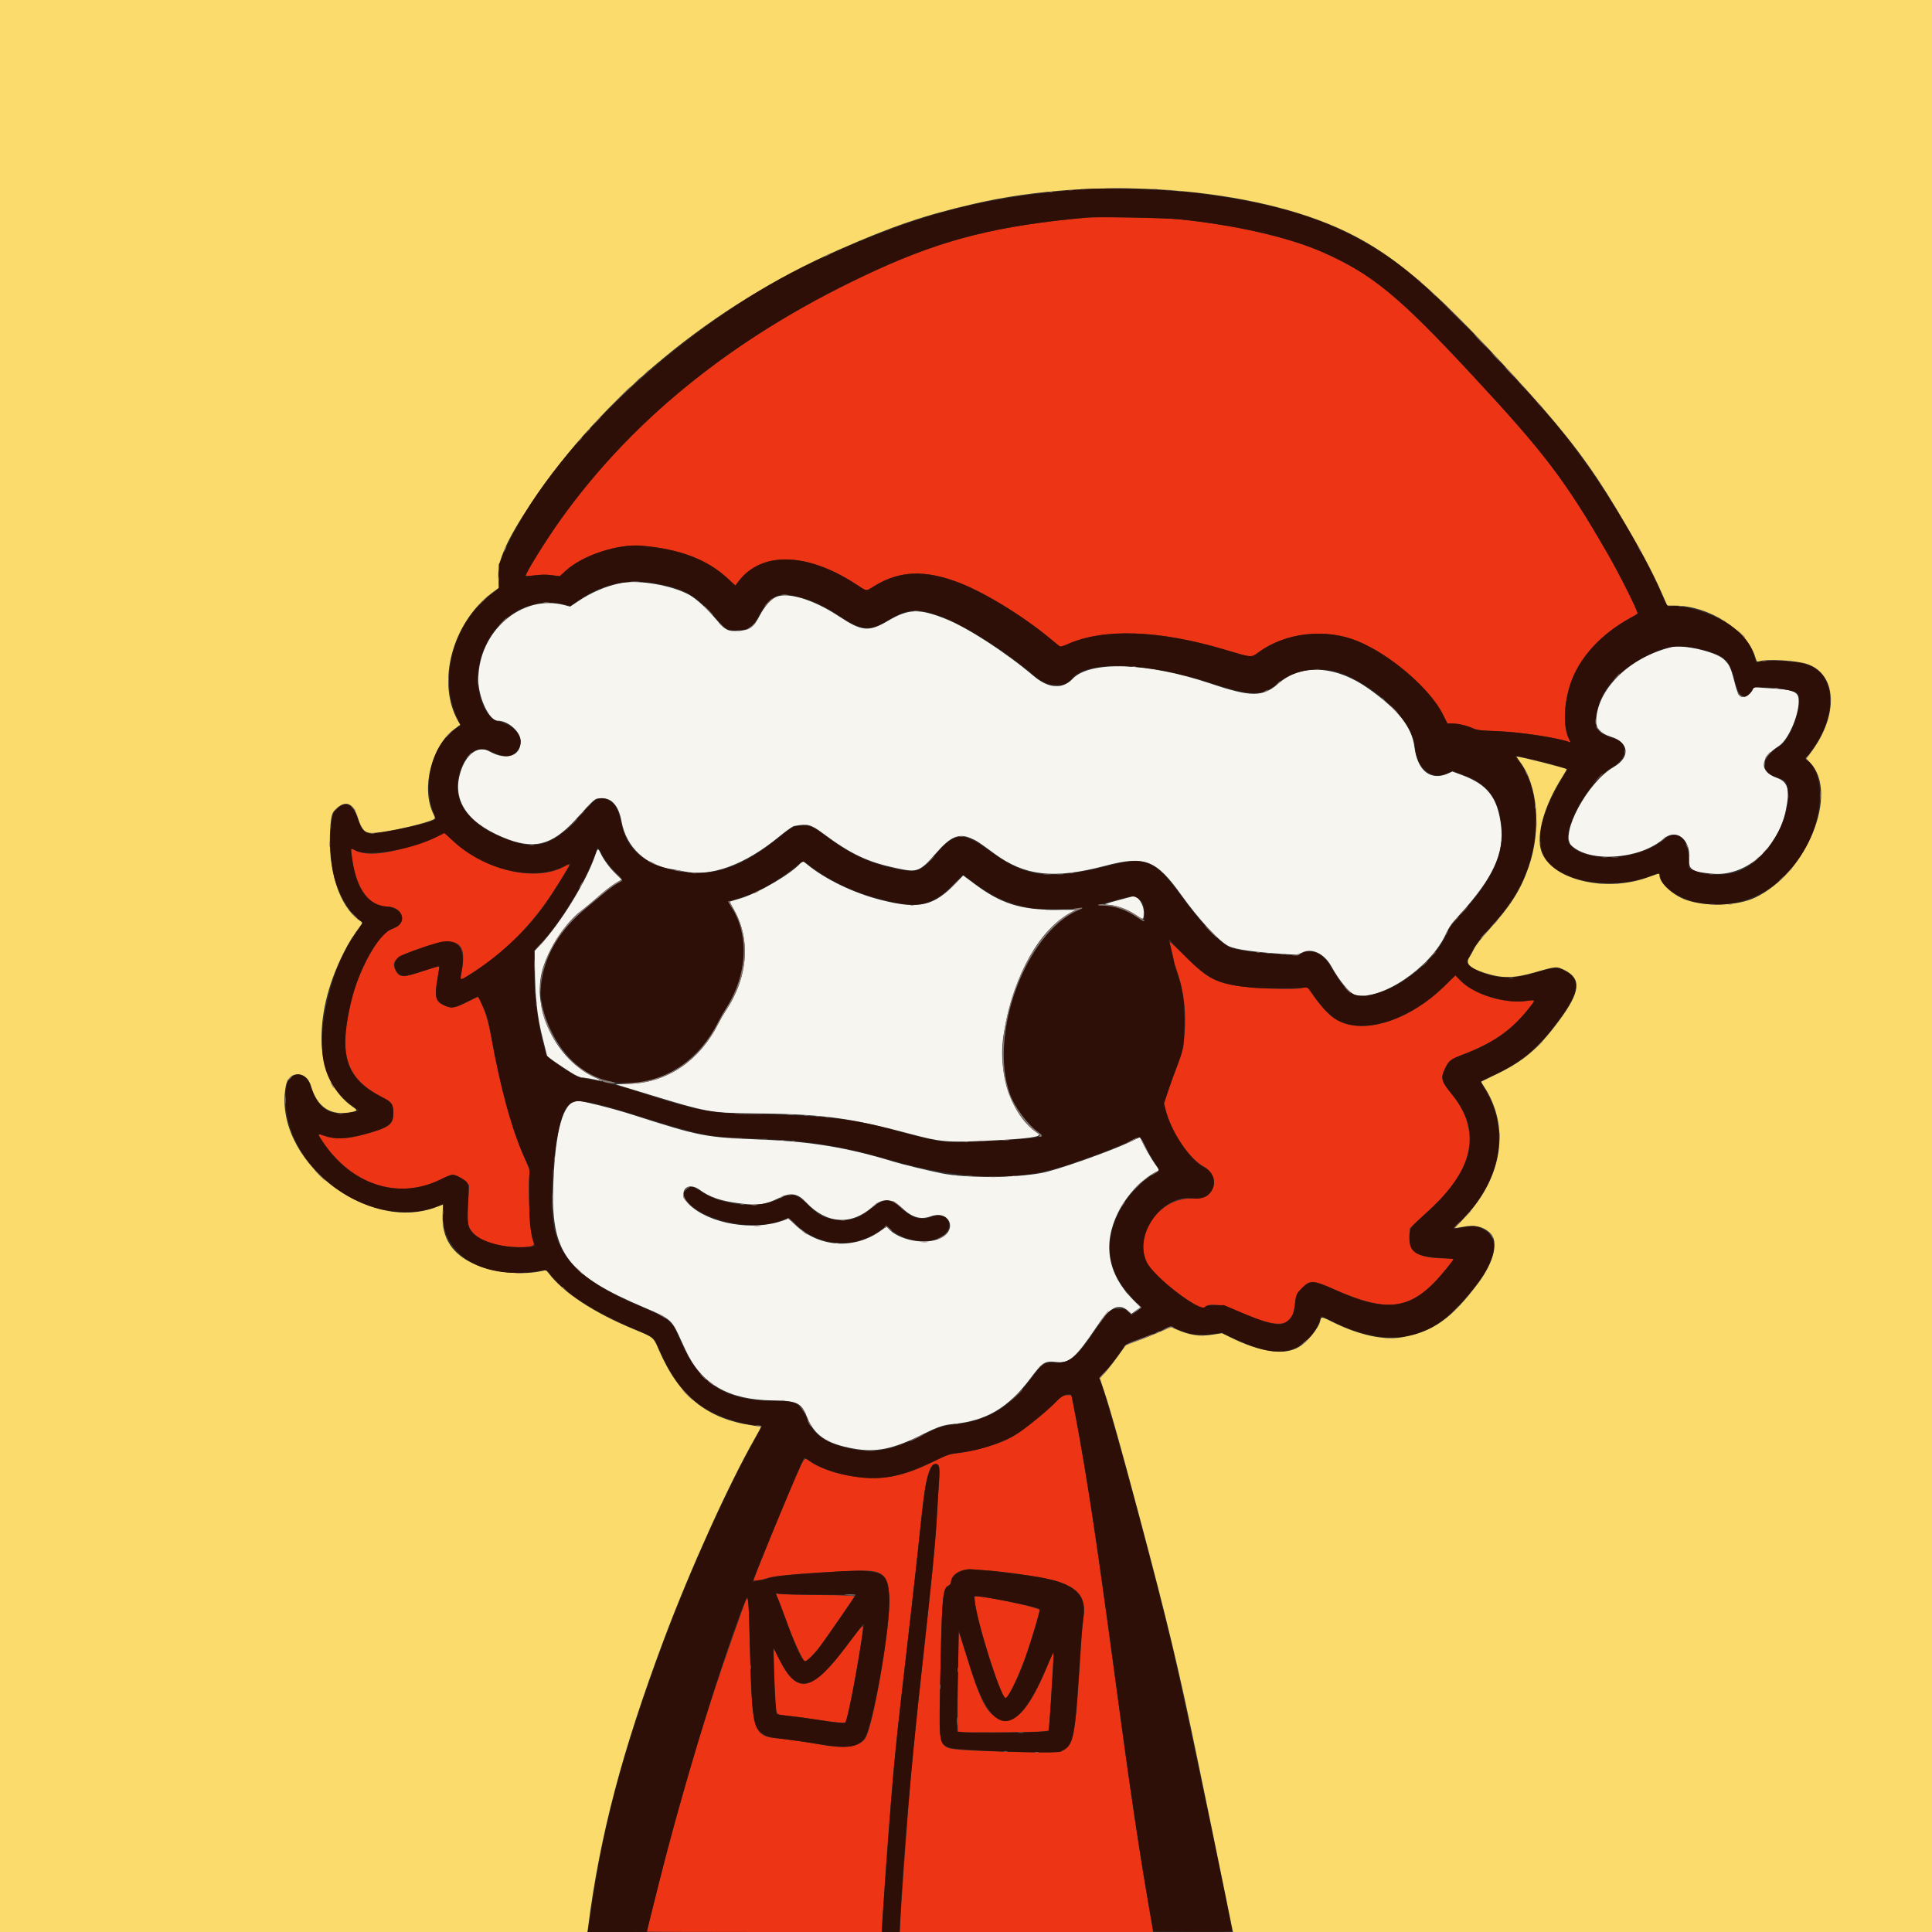 <svg id="svg" version="1.1" xmlns="http://www.w3.org/2000/svg" xmlns:xlink="http://www.w3.org/1999/xlink" width="400" height="400" viewBox="0, 0, 400,400"><rect x="0" y="0" width="400" height="400" fill="#333333" stroke="none"/><g id="svgg"><path id="path0" d="M128.577 120.712 C 125.533 121.314,122.488 122.606,119.701 124.480 L 118.037 125.599 116.880 125.288 C 108.043 122.911,99.033 130.702,99.030 140.723 C 99.029 144.435,101.293 149.219,103.050 149.219 C 105.237 149.219,107.810 151.525,107.812 153.486 C 107.814 156.579,104.782 157.538,101.300 155.547 C 99.179 154.334,96.753 155.898,95.535 159.264 C 93.371 165.244,96.291 170.058,104.075 173.340 C 110.391 176.004,114.191 175.107,119.066 169.800 C 123.170 165.333,123.082 165.414,123.965 165.296 C 126.472 164.959,128.038 166.559,128.692 170.126 C 129.664 175.423,133.719 179.205,139.258 179.979 C 139.741 180.046,140.789 180.240,141.587 180.410 C 147.245 181.614,154.190 179.071,161.366 173.169 C 162.729 172.047,164.092 171.082,164.393 171.024 C 167.160 170.493,167.872 170.670,170.336 172.505 C 176.175 176.853,179.638 178.491,185.696 179.768 C 190.003 180.677,190.416 180.513,193.914 176.507 C 196.770 173.236,198.505 172.495,200.925 173.513 C 202.217 174.057,202.473 174.224,205.883 176.734 C 212.214 181.394,218.196 182.051,228.818 179.253 C 237.027 177.091,239.326 177.971,244.562 185.279 C 248.261 190.442,252.447 194.959,254.395 195.890 C 255.890 196.606,259.721 197.131,266.605 197.567 C 268.492 197.686,268.729 197.661,269.494 197.262 C 271.555 196.188,274.132 197.361,275.634 200.059 C 277.385 203.205,279.476 205.701,280.594 205.981 C 285.822 207.294,296.069 200.444,299.303 193.475 C 300.037 191.894,300.484 191.262,302.202 189.381 C 309.148 181.775,311.520 176.603,310.755 170.737 C 310.012 165.043,307.946 162.422,302.650 160.454 L 300.710 159.732 299.818 160.130 C 296.204 161.743,293.490 159.627,292.850 154.699 C 292.307 150.518,289.585 147.030,283.438 142.639 C 276.613 137.763,269.432 137.347,264.632 141.547 C 261.428 144.351,259.019 144.345,250.596 141.512 C 237.627 137.149,225.680 136.746,222.061 140.550 C 219.937 142.782,217.076 142.561,213.965 139.925 C 208.273 135.103,200.332 129.948,195.835 128.157 C 190.303 125.953,188.106 126.020,183.885 128.517 C 179.900 130.875,178.449 130.748,173.729 127.627 C 168.453 124.139,163.093 122.493,160.640 123.608 C 159.592 124.084,158.238 125.627,157.330 127.379 C 156.016 129.914,155.251 130.465,152.830 130.616 C 150.702 130.748,150.171 130.479,148.357 128.342 C 146.324 125.949,144.190 123.984,142.748 123.179 C 139.203 121.200,132.241 119.988,128.577 120.712 M345.996 133.995 C 337.224 136.154,330.469 142.890,330.469 149.477 C 330.469 150.833,331.542 151.921,333.465 152.515 C 337.342 153.713,337.624 156.776,334.047 158.838 C 328.692 161.928,322.900 172.714,325.342 175.050 C 329.138 178.681,339.457 177.946,344.371 173.695 C 347.034 171.390,350.036 173.714,349.744 177.853 C 349.588 180.068,350.267 180.503,354.502 180.897 C 361.389 181.538,368.080 175.766,369.732 167.758 C 370.629 163.414,370.205 161.885,367.871 161.046 C 364.128 159.700,364.312 157.002,368.322 154.426 C 370.374 153.108,372.714 147.420,372.366 144.596 C 372.188 143.150,370.976 142.734,366.228 142.489 C 365.002 142.426,363.806 142.326,363.572 142.267 C 363.231 142.182,363.094 142.283,362.891 142.772 C 362.577 143.530,361.551 144.336,360.901 144.336 C 360.100 144.336,359.747 143.698,359.054 140.992 C 358.338 138.196,358.001 137.501,356.857 136.468 C 355.126 134.904,348.465 133.387,345.996 133.995 M123.153 177.295 C 121.268 182.677,116.059 191.131,111.848 195.643 L 110.707 196.864 110.728 199.751 C 110.776 206.593,111.196 210.440,112.415 215.203 C 112.891 217.066,113.281 218.620,113.281 218.657 C 113.281 218.770,116.221 220.799,118.016 221.925 C 119.435 222.816,119.928 223.019,120.945 223.134 C 121.618 223.209,122.695 223.395,123.340 223.547 C 125.055 223.950,125.066 223.895,123.413 223.173 C 115.133 219.558,109.895 208.808,112.379 200.528 C 113.668 196.231,117.098 191.038,120.228 188.645 C 121.373 187.770,122.515 186.817,124.902 184.746 C 125.654 184.093,126.816 183.231,127.484 182.831 L 128.698 182.103 127.608 181.042 C 126.282 179.750,125.010 178.054,124.392 176.752 C 123.797 175.499,123.779 175.507,123.153 177.295 M165.815 178.620 C 163.997 180.810,157.061 184.890,153.223 186.028 C 152.256 186.314,151.359 186.583,151.229 186.624 C 151.074 186.674,151.222 187.078,151.660 187.806 C 155.527 194.228,154.978 202.292,150.193 209.375 C 149.794 209.966,149.135 211.108,148.730 211.914 C 144.883 219.559,138.304 224.057,130.490 224.385 L 127.483 224.512 129.513 225.127 C 130.630 225.465,133.037 226.200,134.863 226.760 C 146.014 230.180,147.353 230.429,154.985 230.493 C 170.022 230.619,175.690 231.342,188.453 234.759 C 194.759 236.448,196.127 236.569,204.395 236.174 C 213.183 235.754,215.964 235.355,214.908 234.666 C 209.387 231.064,206.381 222.094,207.874 213.672 C 210.010 201.622,215.179 192.432,221.830 188.859 L 222.754 188.362 218.555 188.367 C 211.332 188.375,207.239 187.079,201.871 183.083 L 199.411 181.252 197.997 182.742 C 193.364 187.620,190.285 188.330,182.416 186.335 C 176.697 184.884,170.853 182.059,166.999 178.883 C 166.210 178.232,166.148 178.218,165.815 178.620 M231.348 186.427 C 229.252 186.996,228.455 187.280,228.928 187.290 C 230.910 187.331,233.220 188.115,235.120 189.390 C 236.818 190.529,236.749 190.547,236.805 188.965 C 236.862 187.343,235.587 185.402,234.570 185.564 C 234.517 185.572,233.066 185.961,231.348 186.427 M118.750 228.185 C 116.279 229.027,114.788 235.475,114.517 246.484 C 114.196 259.558,117.736 264.100,133.398 270.710 C 138.530 272.876,139.078 273.312,140.465 276.332 C 140.894 277.264,141.550 278.687,141.923 279.492 C 145.211 286.590,150.792 289.821,159.981 289.945 C 165.083 290.014,165.906 290.414,167.091 293.396 C 168.587 297.162,171.149 298.906,176.660 299.910 C 181.323 300.760,184.895 300.035,190.939 297.014 C 194.129 295.419,195.304 295.018,197.363 294.821 C 204.187 294.171,208.745 291.482,213.305 285.417 C 215.900 281.967,216.328 281.701,218.805 281.999 C 221.330 282.303,222.770 281.038,226.934 274.861 C 229.845 270.542,231.606 269.651,233.639 271.468 L 234.253 272.017 235.199 271.337 L 236.144 270.658 234.654 269.168 C 229.345 263.859,228.243 257.582,231.475 251.059 C 233.263 247.451,236.402 244.121,239.495 242.551 L 240.026 242.281 239.025 240.842 C 238.475 240.051,237.571 238.511,237.016 237.420 L 236.009 235.437 233.873 236.451 C 229.734 238.418,218.842 242.250,215.708 242.843 C 210.154 243.893,199.962 243.941,195.020 242.940 C 192.064 242.342,186.827 241.069,184.961 240.497 C 175.632 237.633,168.009 236.358,157.715 235.940 C 145.720 235.453,145.213 235.355,130.788 230.742 C 126.644 229.417,120.104 227.796,119.481 227.941 C 119.455 227.947,119.126 228.057,118.750 228.185 M144.896 246.363 C 146.967 247.872,149.153 248.623,152.917 249.119 C 156.914 249.647,158.357 249.458,161.307 248.024 C 163.778 246.823,165.120 247.040,166.895 248.930 C 171.146 253.460,176.275 253.779,180.726 249.791 C 182.706 248.017,184.619 248.063,186.564 249.930 C 188.790 252.068,190.531 252.603,192.726 251.823 C 196.522 250.475,198.349 254.528,194.756 256.327 C 191.653 257.882,185.926 256.775,183.797 254.208 C 183.591 253.961,183.412 254.028,182.523 254.685 C 177.052 258.726,169.774 258.342,164.832 253.750 L 163.242 252.274 162.334 252.620 C 156.132 254.985,146.850 253.439,142.649 249.341 C 140.176 246.927,142.124 244.343,144.896 246.363 " stroke="none" fill="#f7f5f0" fill-rule="evenodd"></path><path id="path1" d="M225.000 45.048 C 206.742 46.690,195.509 49.489,181.500 55.884 C 153.353 68.735,131.468 86.030,116.055 107.604 C 112.935 111.972,108.587 119.003,108.845 119.262 C 108.891 119.308,109.765 119.243,110.788 119.117 C 112.145 118.950,113.085 118.945,114.270 119.096 L 115.894 119.303 117.140 118.161 C 120.616 114.977,127.929 112.561,132.813 112.984 C 140.751 113.672,146.395 115.814,150.648 119.751 L 152.257 121.240 152.837 120.461 C 157.563 114.121,166.978 114.299,177.165 120.922 C 179.619 122.517,179.209 122.470,180.984 121.363 C 186.139 118.150,191.501 117.922,198.504 120.619 C 203.999 122.734,211.872 127.577,217.676 132.413 C 218.535 133.129,219.338 133.775,219.460 133.847 C 219.582 133.920,220.241 133.727,220.925 133.417 C 228.428 130.018,239.993 130.421,253.777 134.560 C 259.209 136.191,259.046 136.179,260.570 135.056 C 266.120 130.965,274.413 130.021,281.051 132.726 C 287.836 135.491,296.099 142.597,298.758 147.955 L 299.677 149.805 300.738 149.805 C 301.952 149.805,303.657 150.207,305.020 150.814 C 305.831 151.176,306.496 151.252,309.961 151.382 C 314.806 151.563,322.562 152.742,324.960 153.662 C 325.176 153.745,325.165 153.632,324.904 153.128 C 323.617 150.639,323.704 145.989,325.119 141.654 C 326.868 136.293,331.382 131.314,337.549 127.941 C 338.381 127.486,339.063 127.085,339.063 127.050 C 339.063 126.415,335.330 118.951,332.926 114.776 C 324.102 99.457,319.924 93.944,304.785 77.640 C 289.592 61.277,284.077 56.742,273.891 52.234 C 266.861 49.124,255.741 46.576,244.041 45.396 C 241.075 45.096,227.264 44.844,225.000 45.048 M90.526 173.216 C 89.773 173.606,88.104 174.264,86.815 174.677 C 80.036 176.852,76.082 177.283,73.634 176.111 L 72.660 175.645 72.778 176.738 C 73.531 183.680,76.247 187.695,80.188 187.695 C 83.314 187.695,84.416 190.940,81.691 192.119 C 81.287 192.294,80.744 192.535,80.484 192.654 C 78.401 193.609,74.547 200.531,73.072 205.965 C 69.835 217.897,71.399 223.266,79.269 227.233 C 81.082 228.147,81.321 228.462,81.412 230.068 C 81.545 232.424,81.045 233.037,78.183 234.025 C 73.168 235.756,69.823 236.100,67.107 235.163 C 65.645 234.659,65.653 234.637,66.726 236.245 C 72.778 245.314,82.468 248.483,91.140 244.231 C 92.336 243.644,93.470 243.164,93.660 243.164 C 94.294 243.164,96.045 244.125,96.589 244.770 L 97.125 245.408 96.959 248.436 C 96.741 252.425,96.787 253.359,97.248 254.263 C 98.346 256.415,101.805 257.921,106.164 258.146 C 110.013 258.345,110.995 258.047,110.373 256.872 C 109.705 255.612,109.154 244.392,109.679 242.739 C 109.741 242.542,109.279 241.260,108.600 239.744 C 105.940 233.808,103.590 225.256,101.665 214.511 C 100.986 210.720,99.503 206.437,98.873 206.448 C 98.794 206.449,97.771 206.932,96.598 207.522 C 94.140 208.757,93.424 208.847,91.858 208.118 C 90.131 207.314,89.922 206.336,90.619 202.329 C 90.831 201.113,90.968 200.083,90.925 200.039 C 90.881 199.996,89.391 200.452,87.614 201.054 C 83.532 202.436,82.683 202.426,81.937 200.983 C 80.870 198.919,81.817 198.088,87.402 196.185 C 94.717 193.693,96.753 194.921,95.590 201.125 C 95.212 203.142,95.125 203.078,96.838 202.034 C 104.855 197.146,110.983 190.761,116.481 181.567 C 118.097 178.864,118.158 178.641,117.108 179.260 C 111.160 182.770,100.391 180.321,93.576 173.910 C 92.729 173.113,92.004 172.471,91.965 172.484 C 91.926 172.496,91.279 172.826,90.526 173.216 M242.188 195.074 C 242.188 195.223,242.357 196.019,242.564 196.842 C 242.771 197.666,242.985 198.604,243.038 198.926 C 243.092 199.248,243.400 200.259,243.724 201.172 C 245.896 207.301,245.921 214.998,243.787 220.540 C 243.152 222.187,242.261 224.657,241.807 226.029 L 240.981 228.523 241.497 230.326 C 242.788 234.831,246.262 239.862,249.245 241.545 C 251.425 242.774,251.996 245.135,250.558 246.964 C 249.783 247.950,249.139 248.135,246.484 248.140 C 239.755 248.152,234.590 255.955,237.561 261.621 C 239.079 264.515,248.652 271.738,249.482 270.616 C 250.091 269.794,252.990 270.008,255.273 271.043 C 264.348 275.158,267.421 275.065,267.987 270.655 C 268.322 268.044,268.351 267.961,269.294 266.953 C 271.176 264.941,271.700 264.942,276.295 266.970 C 287.889 272.087,292.582 271.207,299.489 262.620 C 301.288 260.383,301.283 260.547,299.561 260.546 C 293.723 260.541,291.731 259.393,291.837 256.092 L 291.895 254.275 293.085 253.163 C 293.739 252.551,295.384 251.014,296.740 249.747 C 305.260 241.787,306.551 233.779,300.500 226.427 C 298.386 223.858,298.226 223.216,299.193 221.191 C 299.954 219.600,300.319 219.322,303.027 218.271 C 309.183 215.881,312.836 213.351,316.235 209.126 C 318.037 206.885,318.037 206.930,316.238 207.209 C 311.634 207.923,305.050 205.907,302.266 202.931 L 301.323 201.923 299.246 203.989 C 291.708 211.485,281.872 214.476,276.378 210.943 C 275.024 210.073,273.222 208.065,271.509 205.518 C 270.624 204.202,270.610 204.193,269.788 204.508 C 268.426 205.030,258.894 204.679,255.371 203.977 C 251.127 203.131,249.850 202.370,245.560 198.134 C 243.705 196.302,242.188 194.925,242.188 195.074 M218.625 290.255 C 216.492 292.465,211.799 296.216,209.570 297.493 C 207.132 298.890,202.286 300.352,198.474 300.842 C 196.361 301.113,196.134 301.190,193.298 302.588 C 187.838 305.280,184.218 306.184,179.688 305.986 C 175.107 305.786,169.881 304.259,167.462 302.414 C 166.545 301.715,166.561 301.695,164.785 305.713 C 162.377 311.162,156.055 326.700,156.055 327.169 C 156.055 327.378,157.581 327.145,158.789 326.751 C 160.517 326.188,166.911 325.639,176.660 325.217 C 182.839 324.950,183.874 325.720,184.126 330.766 C 184.408 336.419,180.841 357.303,179.148 359.910 C 178.024 361.642,174.872 362.118,170.215 361.258 C 167.508 360.759,163.015 360.114,160.530 359.868 C 156.045 359.425,155.641 358.017,155.260 341.504 C 154.996 330.069,154.957 329.769,154.054 332.275 C 147.992 349.106,144.348 360.531,139.836 376.855 C 138.023 383.413,133.984 399.328,133.984 399.914 C 133.984 399.962,144.909 400.000,158.261 400.000 L 182.538 400.000 182.866 394.873 C 183.448 385.782,184.359 373.704,184.970 366.992 C 185.587 360.208,186.031 356.101,187.683 341.895 C 188.932 331.159,190.112 320.531,190.621 315.430 C 191.505 306.567,192.342 303.125,193.610 303.125 C 194.606 303.125,194.679 303.629,194.340 308.105 C 194.234 309.502,194.054 312.446,193.940 314.648 C 193.706 319.175,192.939 326.991,191.116 343.457 C 189.159 361.121,188.766 365.047,188.094 373.633 C 187.560 380.464,186.570 394.480,186.408 397.510 L 186.275 400.000 212.499 400.000 L 238.723 400.000 238.615 399.268 C 238.555 398.865,238.018 395.679,237.422 392.188 C 235.598 381.497,233.815 369.484,231.640 353.223 C 227.184 319.898,225.026 305.483,222.629 293.018 L 221.831 288.867 220.898 288.867 C 219.997 288.867,219.918 288.915,218.625 290.255 M204.004 325.105 C 209.678 325.522,217.312 326.754,219.629 327.625 C 223.619 329.127,224.848 331.018,224.334 334.866 C 224.176 336.046,223.998 337.803,223.937 338.770 C 222.549 360.887,222.508 361.112,219.551 362.686 C 219.051 362.952,204.232 362.672,199.387 362.304 C 194.362 361.923,194.425 362.064,194.607 351.563 C 194.980 330.187,195.102 328.661,196.479 328.224 C 196.737 328.143,196.875 327.929,196.875 327.614 C 196.875 325.994,198.910 324.740,201.270 324.907 C 201.914 324.953,203.145 325.042,204.004 325.105 M160.742 330.067 C 160.742 330.191,160.864 330.530,161.014 330.820 C 161.163 331.110,161.918 333.105,162.690 335.254 C 164.254 339.604,166.253 343.945,166.692 343.945 C 167.049 343.945,168.647 342.354,169.772 340.878 C 170.802 339.527,176.766 330.869,176.892 330.542 C 176.957 330.371,175.024 330.293,169.203 330.230 C 164.925 330.184,161.272 330.077,161.084 329.993 C 160.868 329.897,160.742 329.924,160.742 330.067 M201.758 330.863 C 201.758 334.108,207.190 351.563,208.200 351.563 C 208.791 351.563,211.196 346.401,212.749 341.797 C 213.739 338.864,215.234 333.778,215.234 333.344 C 215.234 332.906,206.997 331.058,202.881 330.573 C 201.819 330.448,201.758 330.464,201.758 330.863 M175.392 340.643 C 168.188 350.306,165.068 350.991,161.423 343.710 C 160.816 342.497,160.273 341.460,160.217 341.406 C 160.078 341.272,160.324 348.908,160.563 352.147 C 160.796 355.294,160.501 354.976,163.458 355.263 C 164.791 355.393,167.472 355.755,169.416 356.069 C 172.625 356.586,175.195 356.797,175.195 356.542 C 175.195 356.487,175.453 355.279,175.768 353.856 C 176.888 348.794,178.783 337.647,178.672 336.777 C 178.625 336.417,177.942 337.222,175.392 340.643 M198.413 342.106 C 198.399 344.460,198.361 346.606,198.329 346.875 C 198.210 347.871,198.225 358.446,198.346 358.567 C 198.524 358.745,214.727 358.644,216.015 358.457 L 217.088 358.301 217.218 357.227 C 217.290 356.636,217.447 354.395,217.568 352.246 C 217.689 350.098,217.825 347.769,217.872 347.070 C 218.118 343.365,218.151 341.917,217.980 342.285 C 217.881 342.500,217.301 343.862,216.693 345.313 C 212.921 354.304,209.934 357.389,206.580 355.757 C 204.216 354.607,202.863 351.909,200.074 342.780 C 199.271 340.152,198.574 337.962,198.526 337.914 C 198.477 337.865,198.426 339.752,198.413 342.106 " stroke="none" fill="#ed3414" fill-rule="evenodd"></path><path id="path2" d="M0.000 200.000 L 0.000 400.000 60.815 400.000 L 121.629 400.000 121.760 398.975 C 124.179 380.058,128.766 362.634,137.406 339.551 C 142.814 325.103,150.773 307.489,156.241 297.869 C 156.999 296.535,157.597 295.426,157.569 295.404 C 157.542 295.381,156.772 295.257,155.859 295.128 C 146.367 293.785,140.541 289.082,136.368 279.391 C 135.276 276.856,135.308 276.883,131.421 275.286 C 123.013 271.831,116.699 267.689,113.553 263.563 C 113.105 262.977,113.024 262.946,112.347 263.109 C 108.386 264.058,102.454 263.524,98.551 261.868 C 93.683 259.801,91.422 256.397,91.642 251.464 C 91.692 250.337,91.707 249.414,91.674 249.414 C 91.642 249.414,91.155 249.596,90.591 249.818 C 75.962 255.584,56.315 239.923,59.184 224.783 C 59.781 221.629,63.453 221.618,64.362 224.767 C 65.662 229.270,68.458 231.103,72.721 230.246 C 74.048 229.980,74.074 229.875,72.998 229.135 C 65.213 223.778,64.429 210.661,71.100 197.363 C 72.259 195.053,72.894 194.037,74.900 191.285 C 75.041 191.091,74.963 190.933,74.607 190.694 C 70.236 187.767,67.748 180.044,68.386 171.387 C 68.590 168.622,68.743 168.172,69.785 167.280 C 71.716 165.627,73.159 166.332,74.123 169.401 C 74.862 171.750,75.520 172.461,76.956 172.461 C 79.896 172.461,90.039 170.085,90.039 169.397 C 90.039 169.245,89.918 168.884,89.770 168.594 C 87.112 163.393,89.260 154.600,94.079 150.951 L 95.273 150.047 94.844 149.291 C 90.335 141.335,93.601 128.972,101.855 122.760 L 103.269 121.696 103.170 119.447 C 103.018 116.003,104.879 111.823,109.967 104.179 C 124.623 82.160,147.572 63.224,173.438 51.809 C 184.679 46.847,191.391 44.560,201.660 42.192 C 227.308 36.277,259.626 38.727,278.822 48.041 C 289.388 53.168,298.123 60.866,316.602 81.335 C 324.618 90.214,329.491 96.704,334.722 105.469 C 339.487 113.454,342.042 118.199,344.055 122.803 L 345.187 125.391 346.787 125.391 C 353.740 125.391,361.647 130.428,363.384 135.964 C 363.729 137.065,363.730 137.065,364.335 136.885 C 365.955 136.404,371.775 136.735,374.006 137.436 C 380.324 139.422,380.768 147.984,374.955 155.746 L 373.971 157.060 374.752 157.876 C 380.823 164.214,374.088 180.774,363.379 185.838 C 359.751 187.554,353.343 187.781,349.160 186.341 C 346.344 185.373,343.555 182.788,343.555 181.147 C 343.555 180.916,343.450 180.849,343.213 180.929 C 343.025 180.993,341.977 181.356,340.884 181.736 C 332.016 184.820,321.039 182.026,319.101 176.190 C 318.002 172.884,319.689 166.859,323.341 161.042 C 323.936 160.094,324.395 159.291,324.360 159.256 C 324.097 158.993,314.803 156.641,314.027 156.641 C 313.943 156.641,314.227 157.102,314.660 157.666 C 318.404 162.549,319.175 171.787,316.484 179.524 C 314.818 184.313,312.771 187.524,308.086 192.702 C 306.709 194.223,305.589 195.663,305.230 196.374 C 304.906 197.018,304.422 197.889,304.157 198.310 C 303.384 199.534,304.352 200.464,307.422 201.446 C 311.057 202.608,313.357 202.575,317.834 201.294 C 322.256 200.029,322.278 200.028,323.969 200.876 C 327.487 202.641,327.194 205.363,322.856 211.230 C 318.421 217.229,315.443 219.739,309.275 222.674 C 307.880 223.338,306.708 223.907,306.671 223.939 C 306.633 223.970,306.856 224.376,307.166 224.840 C 312.767 233.238,311.135 243.901,302.949 252.392 C 301.939 253.440,301.162 254.297,301.223 254.297 C 301.283 254.297,302.022 254.165,302.864 254.004 C 305.321 253.534,306.962 253.893,308.466 255.231 C 310.372 256.926,309.349 261.275,305.998 265.723 C 300.502 273.019,296.719 275.711,290.344 276.858 C 286.523 277.546,281.327 276.415,275.916 273.717 C 273.601 272.563,273.531 272.557,273.333 273.489 C 273.013 274.998,270.701 277.819,268.911 278.884 C 265.893 280.679,260.973 279.978,254.681 276.854 L 253.015 276.027 251.166 276.310 C 248.290 276.750,246.352 276.469,243.437 275.189 L 242.440 274.751 240.019 275.794 C 238.687 276.368,236.587 277.204,235.352 277.653 L 233.105 278.469 231.613 280.564 C 230.792 281.717,229.577 283.266,228.914 284.006 L 227.708 285.353 228.608 288.038 C 229.904 291.907,231.931 299.112,235.817 313.672 C 241.723 335.797,244.094 345.701,247.929 364.258 C 248.517 367.104,249.800 373.301,250.779 378.027 C 251.759 382.754,253.125 389.434,253.816 392.871 C 254.508 396.309,255.120 399.319,255.177 399.561 L 255.281 400.000 327.640 400.000 L 400.000 400.000 400.000 200.000 L 400.000 0.000 200.000 0.000 L 0.000 0.000 0.000 200.000 " stroke="none" fill="#fbdb6b" fill-rule="evenodd"></path><path id="path3" d="M224.219 39.195 C 203.514 40.705,189.501 44.442,169.160 53.877 C 141.852 66.545,113.516 93.096,104.195 114.749 L 103.272 116.895 103.286 119.354 L 103.301 121.814 102.053 122.730 C 94.033 128.619,90.669 140.385,94.655 148.605 L 95.421 150.185 94.497 150.784 C 89.484 154.033,87.352 162.216,89.877 168.524 C 90.221 169.384,90.248 169.598,90.028 169.733 C 88.681 170.566,77.806 172.823,76.407 172.561 C 75.360 172.364,74.720 171.525,74.023 169.434 C 72.975 166.288,71.397 165.703,69.459 167.743 C 68.016 169.260,68.013 177.853,69.453 182.464 C 70.578 186.068,73.014 189.796,74.879 190.770 C 75.215 190.945,75.127 191.129,73.859 192.893 C 71.260 196.510,69.315 200.901,68.063 205.981 C 65.176 217.695,66.601 224.202,73.128 229.110 L 74.284 229.979 73.226 230.217 C 68.458 231.289,65.823 229.720,64.331 224.921 C 63.579 222.502,61.479 221.721,59.993 223.307 C 58.746 224.638,58.824 229.807,60.150 233.705 C 64.447 246.338,79.935 254.317,90.975 249.585 L 91.848 249.211 91.751 250.826 C 91.202 259.972,100.306 265.311,112.500 262.996 C 113.149 262.873,113.223 262.917,113.962 263.887 C 116.744 267.538,122.537 271.346,130.585 274.813 C 135.662 276.999,135.335 276.759,136.326 279.040 C 139.491 286.325,142.597 289.984,147.825 292.584 C 150.391 293.860,154.828 295.117,156.766 295.117 C 157.929 295.117,157.931 295.108,156.215 298.145 C 150.104 308.962,141.743 327.771,136.073 343.457 C 128.565 364.232,124.813 378.503,122.365 395.605 C 122.088 397.539,121.819 399.319,121.767 399.561 L 121.672 400.000 127.779 399.997 L 133.887 399.993 136.364 390.085 C 141.500 369.543,150.253 341.044,154.553 330.859 C 154.897 330.045,155.028 331.806,155.250 340.234 C 155.666 355.992,155.901 357.680,157.851 358.911 C 158.997 359.634,159.270 359.704,162.319 360.046 C 163.869 360.220,167.026 360.677,169.336 361.061 C 175.337 362.062,177.215 361.872,178.868 360.102 C 180.597 358.251,184.477 336.357,184.103 330.566 C 183.739 324.946,182.897 324.677,168.750 325.676 C 161.879 326.160,160.174 326.354,159.007 326.784 C 158.404 327.006,157.665 327.182,157.366 327.175 C 157.067 327.169,156.606 327.246,156.341 327.346 C 156.076 327.447,155.859 327.495,155.859 327.453 C 155.859 326.902,166.093 302.241,166.508 301.791 C 166.540 301.756,167.016 302.036,167.565 302.414 C 169.932 304.042,173.287 305.205,177.246 305.769 C 182.616 306.535,186.711 305.714,193.347 302.542 C 196.403 301.081,196.690 300.984,198.521 300.786 C 203.063 300.295,208.184 298.523,211.280 296.370 C 213.374 294.913,217.490 291.464,218.683 290.166 C 219.814 288.937,221.416 288.282,221.794 288.895 C 222.004 289.233,223.423 296.850,224.591 303.906 C 226.573 315.873,228.042 326.127,232.132 356.543 C 234.168 371.687,236.230 385.356,237.955 395.151 L 238.791 399.902 246.935 399.953 C 251.414 399.981,255.078 399.928,255.078 399.836 C 255.078 398.650,245.123 351.231,242.853 341.602 C 238.980 325.176,229.986 291.831,228.031 286.646 L 227.525 285.304 228.572 284.205 C 229.523 283.206,230.930 281.389,232.535 279.086 C 233.049 278.348,233.333 278.156,234.488 277.764 C 236.447 277.099,239.129 276.040,240.879 275.242 L 242.402 274.546 243.125 274.898 C 245.983 276.289,248.249 276.642,251.285 276.170 L 252.937 275.913 254.838 276.817 C 263.170 280.784,267.240 280.813,271.067 276.932 C 272.126 275.857,273.085 274.233,273.331 273.096 C 273.501 272.313,273.272 272.276,275.637 273.463 C 286.309 278.819,294.745 277.916,301.661 270.679 C 309.336 262.648,311.357 256.685,307.131 254.542 C 305.585 253.758,305.270 253.723,303.095 254.094 C 300.565 254.525,300.591 254.634,302.711 252.494 C 310.754 244.376,312.578 234.131,307.502 225.597 C 307.019 224.785,306.606 224.054,306.584 223.973 C 306.561 223.891,307.394 223.441,308.435 222.972 C 314.874 220.072,318.297 217.249,322.791 211.133 C 327.062 205.319,327.358 202.726,323.953 200.961 C 322.416 200.164,321.584 200.238,317.285 201.557 C 313.092 202.844,309.138 202.599,305.670 200.838 C 303.830 199.904,303.431 199.322,303.994 198.386 C 304.203 198.039,304.668 197.183,305.027 196.484 C 305.423 195.715,306.487 194.320,307.729 192.943 C 311.582 188.671,313.260 186.362,314.911 183.062 C 319.137 174.618,318.982 163.632,314.553 157.726 C 314.074 157.087,313.704 156.543,313.731 156.517 C 313.887 156.361,320.300 157.882,322.880 158.686 L 324.568 159.213 323.260 161.394 C 318.793 168.838,317.720 174.649,320.186 178.050 C 323.635 182.808,334.367 184.365,342.081 181.227 C 343.444 180.672,343.739 180.703,343.747 181.399 C 343.770 183.282,347.195 185.849,350.819 186.699 C 360.328 188.929,369.209 184.410,374.210 174.798 C 377.532 168.413,377.654 160.471,374.472 157.693 L 373.776 157.085 374.767 155.792 C 380.430 148.403,380.311 139.987,374.512 137.737 C 372.417 136.925,367.704 136.554,364.636 136.960 L 363.549 137.104 363.306 136.155 C 362.205 131.860,358.409 128.644,351.855 126.454 C 349.782 125.762,346.997 125.313,345.967 125.507 C 345.228 125.645,345.059 125.437,344.136 123.266 C 340.016 113.566,331.066 98.904,323.614 89.648 C 316.991 81.423,300.726 64.219,294.109 58.442 C 281.764 47.662,268.909 42.566,247.461 39.949 C 241.339 39.201,229.426 38.815,224.219 39.195 M244.041 45.396 C 255.741 46.576,266.861 49.124,273.891 52.234 C 284.077 56.742,289.592 61.277,304.785 77.640 C 319.924 93.944,324.102 99.457,332.926 114.776 C 335.330 118.951,339.063 126.415,339.063 127.050 C 339.063 127.085,338.381 127.486,337.549 127.941 C 331.382 131.314,326.868 136.293,325.119 141.654 C 323.704 145.989,323.617 150.639,324.904 153.128 C 325.165 153.632,325.176 153.745,324.960 153.662 C 322.562 152.742,314.806 151.563,309.961 151.382 C 306.496 151.252,305.831 151.176,305.020 150.814 C 303.657 150.207,301.952 149.805,300.738 149.805 L 299.677 149.805 298.758 147.955 C 296.099 142.597,287.836 135.491,281.051 132.726 C 274.413 130.021,266.120 130.965,260.570 135.056 C 259.046 136.179,259.209 136.191,253.777 134.560 C 239.993 130.421,228.428 130.018,220.925 133.417 C 220.241 133.727,219.582 133.920,219.460 133.847 C 219.338 133.775,218.535 133.129,217.676 132.413 C 211.872 127.577,203.999 122.734,198.504 120.619 C 191.501 117.922,186.139 118.150,180.984 121.363 C 179.209 122.470,179.619 122.517,177.165 120.922 C 166.978 114.299,157.563 114.121,152.837 120.461 L 152.257 121.240 150.648 119.751 C 146.395 115.814,140.751 113.672,132.813 112.984 C 127.929 112.561,120.616 114.977,117.140 118.161 L 115.894 119.303 114.270 119.096 C 113.085 118.945,112.145 118.950,110.788 119.117 C 109.765 119.243,108.891 119.308,108.845 119.262 C 108.587 119.003,112.935 111.972,116.055 107.604 C 131.468 86.030,153.353 68.735,181.500 55.884 C 195.509 49.489,206.742 46.690,225.000 45.048 C 227.264 44.844,241.075 45.096,244.041 45.396 M136.346 120.891 C 141.788 121.944,144.269 123.428,148.176 127.966 C 150.182 130.296,150.603 130.544,152.497 130.508 C 155.001 130.461,155.808 129.898,157.316 127.148 C 159.260 123.602,160.980 122.648,164.196 123.329 C 167.736 124.079,170.309 125.203,173.821 127.535 C 178.377 130.559,180.037 130.720,183.727 128.493 C 187.704 126.093,189.603 125.890,194.128 127.379 C 198.984 128.978,207.831 134.528,214.264 140.013 C 217.049 142.386,220.370 142.557,222.045 140.412 C 224.976 136.659,237.557 137.099,250.685 141.412 C 259.125 144.186,261.497 144.198,264.515 141.485 C 268.026 138.328,274.250 137.667,279.052 139.940 C 286.553 143.491,292.494 149.761,292.940 154.597 C 293.375 159.310,296.528 161.742,299.936 159.993 L 300.676 159.613 302.340 160.197 C 307.317 161.942,309.612 164.408,310.572 169.043 C 311.949 175.690,309.725 181.279,302.572 189.155 C 300.601 191.326,300.076 192.036,299.577 193.208 C 297.257 198.661,290.561 204.269,284.485 205.847 C 280.372 206.916,278.873 205.948,275.457 200.017 C 273.934 197.373,271.397 196.277,269.454 197.423 L 268.729 197.851 264.687 197.557 C 258.103 197.079,255.441 196.657,254.133 195.885 C 252.000 194.627,248.090 190.394,244.679 185.649 C 239.244 178.090,237.241 177.231,229.628 179.190 C 217.566 182.294,212.453 181.718,205.273 176.443 C 199.406 172.132,197.779 172.166,193.917 176.682 C 191.073 180.006,190.000 180.614,187.606 180.252 C 181.263 179.294,176.503 177.261,171.166 173.231 C 168.356 171.110,167.688 170.818,165.948 170.953 C 164.080 171.099,164.237 171.013,160.738 173.811 C 153.533 179.571,147.634 181.564,141.049 180.462 C 133.429 179.186,129.666 176.060,128.541 170.075 C 128.074 167.594,127.161 166.102,125.767 165.544 C 124.135 164.891,123.154 165.368,120.987 167.871 C 114.926 174.870,111.652 176.160,105.478 173.982 C 97.031 171.001,93.301 165.860,95.208 159.825 C 96.484 155.787,98.760 154.247,101.545 155.537 C 104.322 156.824,105.670 156.861,106.849 155.681 C 109.041 153.489,107.104 150.217,103.094 149.335 C 100.309 148.722,98.239 142.882,99.107 138.086 C 100.737 129.080,108.488 123.295,116.526 125.083 L 118.110 125.435 119.748 124.308 C 124.835 120.808,130.204 119.702,136.346 120.891 M352.548 134.524 C 357.149 135.718,358.127 136.666,359.180 140.951 C 360.098 144.692,361.413 145.235,362.988 142.526 C 363.391 141.833,370.657 142.577,371.985 143.447 C 373.714 144.580,371.013 152.939,368.411 154.510 C 364.702 156.750,364.343 159.778,367.658 160.861 C 369.261 161.385,369.679 161.664,369.889 162.350 C 371.569 167.862,366.797 177.055,360.684 180.082 C 358.059 181.381,353.366 181.426,350.635 180.178 L 349.609 179.709 349.609 177.868 C 349.609 173.393,347.098 171.541,344.294 173.949 C 339.405 178.148,328.250 178.710,325.059 174.918 C 322.973 172.440,328.746 161.820,333.789 158.856 C 337.275 156.808,337.274 153.672,333.787 152.734 C 330.236 151.779,329.618 150.061,331.166 145.442 C 332.668 140.957,337.984 136.476,344.336 134.339 C 346.563 133.589,349.176 133.648,352.548 134.524 M93.509 173.824 C 99.971 180.035,110.160 182.548,116.504 179.496 C 117.363 179.083,118.085 178.763,118.107 178.785 C 118.241 178.917,113.647 186.198,112.243 188.077 C 108.466 193.133,103.034 198.117,97.418 201.678 C 95.148 203.117,95.185 203.131,95.595 200.972 C 96.526 196.061,94.660 193.993,90.416 195.232 C 88.594 195.763,83.727 197.494,82.944 197.889 C 81.576 198.578,81.277 200.364,82.351 201.438 C 83.230 202.317,83.760 202.279,87.470 201.073 C 89.333 200.467,90.896 200.010,90.943 200.058 C 90.991 200.105,90.851 201.138,90.632 202.352 C 89.917 206.320,90.130 207.262,91.929 208.113 C 93.545 208.878,93.970 208.799,97.290 207.121 L 98.975 206.270 99.987 208.445 C 100.908 210.424,101.059 210.954,101.661 214.343 C 103.636 225.454,106.098 234.339,108.818 240.176 L 109.618 241.895 109.581 247.168 C 109.543 252.545,109.736 254.800,110.431 257.057 L 110.710 257.962 109.994 258.080 C 105.925 258.753,99.969 257.411,97.992 255.375 C 96.760 254.107,96.656 253.410,96.943 248.340 C 97.133 244.979,97.074 244.808,95.414 243.880 C 93.840 243.000,93.611 243.018,91.168 244.217 C 82.530 248.456,72.837 245.384,66.909 236.528 C 65.631 234.618,65.634 234.603,67.168 235.134 C 69.481 235.935,71.463 235.865,75.391 234.846 C 80.465 233.530,81.446 232.780,81.445 230.221 C 81.444 228.746,80.986 228.120,79.271 227.246 C 71.641 223.358,70.104 218.915,72.572 207.874 C 74.198 200.603,78.359 193.231,81.428 192.188 C 84.462 191.155,83.527 187.944,80.120 187.698 C 76.253 187.419,73.867 184.238,72.951 178.138 C 72.534 175.357,72.485 175.492,73.682 176.106 C 76.322 177.460,85.462 175.869,90.625 173.155 C 91.323 172.788,91.939 172.482,91.993 172.474 C 92.047 172.467,92.729 173.074,93.509 173.824 M124.732 177.090 C 125.352 178.196,126.263 179.400,127.344 180.539 C 128.257 181.501,128.904 182.322,128.783 182.364 C 128.103 182.595,126.193 183.920,124.723 185.179 C 123.797 185.972,122.360 187.178,121.529 187.858 C 112.677 195.109,109.792 204.193,113.704 212.500 C 115.832 217.019,117.811 219.591,120.593 221.451 C 129.976 227.727,142.911 223.186,148.707 211.583 C 149.093 210.810,149.794 209.579,150.265 208.848 C 154.813 201.797,155.218 193.714,151.330 187.639 C 150.618 186.528,150.515 186.666,152.441 186.143 C 156.054 185.163,160.126 183.008,163.807 180.132 C 166.409 178.098,166.274 178.150,167.149 178.847 C 171.118 182.014,176.293 184.568,181.641 185.998 C 190.015 188.237,192.656 187.763,197.316 183.186 L 199.421 181.119 201.894 182.958 C 205.671 185.766,208.947 187.207,213.338 187.989 C 215.218 188.324,221.818 188.321,223.828 187.984 C 224.349 187.897,224.209 188.003,223.236 188.430 C 212.418 193.180,204.661 213.959,209.055 226.420 C 210.028 229.180,212.816 232.932,215.037 234.471 C 215.464 234.767,215.774 235.074,215.725 235.153 C 215.466 235.572,210.531 236.019,202.454 236.354 C 195.149 236.657,194.776 236.604,183.984 233.689 C 176.392 231.639,170.085 230.935,156.934 230.670 C 146.663 230.463,145.154 230.185,132.557 226.184 C 127.910 224.708,125.498 224.070,122.949 223.641 C 121.553 223.407,120.158 223.137,119.850 223.041 C 119.069 222.800,115.013 220.184,113.953 219.238 L 113.077 218.457 112.219 215.039 C 111.109 210.618,110.556 205.166,110.549 198.565 L 110.547 196.837 111.784 195.538 C 115.950 191.161,121.475 182.090,123.250 176.709 C 123.778 175.110,123.598 175.064,124.732 177.090 M235.351 185.840 C 236.532 186.450,236.914 187.254,236.914 189.130 C 236.914 190.060,236.874 190.820,236.826 190.820 C 236.777 190.820,236.170 190.423,235.476 189.938 C 233.262 188.391,230.717 187.518,228.308 187.480 C 226.869 187.457,226.675 187.537,231.055 186.357 C 234.323 185.477,234.588 185.445,235.351 185.840 M246.254 198.864 C 250.472 202.924,252.686 203.874,259.379 204.496 C 261.504 204.694,268.858 204.671,270.296 204.463 C 270.690 204.406,270.923 204.620,271.710 205.762 C 274.092 209.216,275.966 210.971,278.125 211.768 C 283.710 213.830,292.288 210.733,298.951 204.249 L 301.321 201.943 302.565 203.169 C 305.319 205.883,311.543 207.796,315.830 207.246 C 318.104 206.955,318.080 206.874,316.350 209.021 C 312.799 213.429,308.997 216.057,302.826 218.369 C 300.344 219.298,299.965 219.595,299.198 221.210 C 298.219 223.273,298.360 223.799,300.655 226.630 C 307.041 234.511,305.220 242.309,294.835 251.561 C 291.964 254.118,291.797 254.377,291.797 256.260 C 291.797 259.339,293.148 260.167,298.682 260.478 C 299.944 260.549,300.977 260.649,300.977 260.701 C 300.977 260.753,300.297 261.640,299.467 262.673 C 292.586 271.233,287.656 272.136,276.172 266.940 C 271.838 264.978,271.141 264.979,269.304 266.943 C 268.365 267.946,268.318 268.085,268.054 270.666 C 267.909 272.083,267.178 273.233,266.016 273.870 C 264.681 274.603,262.357 274.030,256.456 271.511 L 253.418 270.215 251.577 270.240 C 250.104 270.260,249.689 270.330,249.499 270.590 C 248.560 271.874,238.965 264.473,237.384 261.246 C 234.635 255.634,240.761 247.154,246.880 248.101 C 251.301 248.785,253.120 243.611,249.172 241.581 C 246.327 240.117,242.380 234.174,241.312 229.747 L 240.992 228.418 241.797 225.992 C 242.240 224.658,243.046 222.417,243.588 221.012 C 245.072 217.168,245.122 216.919,245.220 212.793 C 245.337 207.884,244.953 204.964,243.728 201.436 C 243.398 200.485,243.055 199.268,242.966 198.730 C 242.876 198.193,242.622 197.051,242.401 196.191 C 242.179 195.332,241.997 194.558,241.995 194.472 C 241.994 194.386,242.418 194.826,242.938 195.449 C 243.458 196.072,244.951 197.609,246.254 198.864 M123.730 228.608 C 125.020 228.900,127.612 229.622,129.492 230.214 C 144.559 234.958,146.673 235.429,153.809 235.632 C 166.517 235.993,173.438 237.019,184.180 240.133 C 198.265 244.217,209.845 244.695,219.718 241.600 C 224.175 240.203,230.915 237.678,233.569 236.412 C 236.316 235.100,235.966 235.025,237.031 237.158 C 237.527 238.152,238.412 239.690,238.998 240.575 C 240.227 242.434,240.251 242.291,238.538 243.281 C 236.901 244.227,234.172 246.903,232.977 248.734 C 228.094 256.216,228.759 263.201,234.932 269.274 C 236.088 270.412,236.353 270.771,236.128 270.897 C 235.970 270.986,235.495 271.333,235.074 271.668 L 234.307 272.277 233.647 271.636 C 233.030 271.039,232.896 270.996,231.644 270.996 C 229.835 270.996,229.638 271.167,227.022 275.018 C 222.911 281.069,221.666 282.129,218.666 282.129 C 215.969 282.129,215.880 282.184,213.550 285.308 C 208.817 291.651,204.426 294.224,196.973 295.021 C 195.111 295.220,194.033 295.606,190.811 297.227 C 184.305 300.501,180.475 301.075,174.763 299.632 C 170.506 298.556,168.362 296.877,166.987 293.540 C 165.720 290.467,164.885 290.037,160.212 290.049 C 150.223 290.076,144.586 286.450,140.918 277.637 C 139.235 273.594,138.614 273.037,133.301 270.812 C 121.415 265.833,116.319 261.350,114.762 254.506 C 113.499 248.949,114.753 234.217,116.842 230.085 C 118.041 227.715,118.932 227.524,123.730 228.608 M142.202 246.209 C 141.176 247.073,141.335 247.869,142.822 249.313 C 146.580 252.962,155.766 254.741,161.205 252.873 L 163.328 252.144 164.721 253.464 C 169.822 258.303,177.366 258.656,182.819 254.311 L 183.509 253.761 184.284 254.427 C 187.034 256.789,191.443 257.637,194.295 256.352 C 198.103 254.637,196.603 250.435,192.732 251.973 C 190.749 252.760,188.696 252.155,186.617 250.171 C 184.383 248.037,183.014 248.031,180.495 250.147 C 178.038 252.209,175.847 252.931,173.188 252.553 C 170.388 252.156,169.529 251.701,167.163 249.361 C 165.017 247.239,163.671 246.913,161.667 248.032 C 157.460 250.380,149.817 249.765,145.153 246.703 C 143.419 245.565,143.043 245.502,142.202 246.209 M193.239 303.274 C 192.809 303.558,192.188 305.078,191.812 306.772 C 191.424 308.520,191.248 309.965,189.836 323.047 C 189.402 327.075,188.393 335.996,187.596 342.871 C 185.974 356.856,185.546 360.820,184.974 367.188 C 184.362 373.995,182.626 397.648,182.620 399.268 L 182.617 400.000 184.443 400.000 L 186.268 400.000 186.398 397.217 C 186.955 385.259,188.730 364.721,190.917 344.922 C 193.105 325.120,193.686 319.118,194.040 312.695 C 194.202 309.741,194.391 306.529,194.460 305.558 C 194.606 303.483,194.167 302.663,193.239 303.274 M199.228 325.207 C 197.882 325.690,197.096 326.431,196.948 327.354 C 196.867 327.860,196.674 328.159,196.276 328.394 C 195.198 329.032,195.036 330.753,194.731 344.824 C 194.373 361.348,194.310 360.721,196.432 361.796 C 197.658 362.417,218.302 363.167,219.563 362.636 C 222.258 361.500,222.501 360.382,223.532 344.336 C 223.908 338.494,224.081 336.377,224.326 334.659 C 224.946 330.298,222.664 328.070,216.211 326.737 C 213.932 326.266,206.268 325.274,203.613 325.105 C 202.539 325.037,201.353 324.946,200.977 324.903 C 200.594 324.859,199.823 324.993,199.228 325.207 M170.166 330.172 C 174.006 330.171,177.148 330.201,177.148 330.240 C 177.148 330.421,170.319 340.252,169.320 341.509 C 168.243 342.864,167.068 343.945,166.673 343.945 C 166.121 343.945,164.803 341.123,162.883 335.828 C 162.107 333.686,161.267 331.470,161.018 330.904 L 160.564 329.874 161.874 330.025 C 162.594 330.108,166.326 330.174,170.166 330.172 M204.980 330.848 C 209.906 331.713,214.976 332.854,215.262 333.163 C 215.497 333.418,212.927 341.746,211.495 345.370 C 210.284 348.432,208.620 351.563,208.203 351.563 C 207.230 351.563,202.373 336.352,201.839 331.633 L 201.707 330.469 202.270 330.470 C 202.579 330.471,203.799 330.641,204.980 330.848 M178.328 339.953 C 177.074 348.124,175.403 356.388,174.946 356.678 C 174.663 356.858,173.928 356.779,169.141 356.051 C 167.153 355.749,164.491 355.391,163.224 355.257 C 161.957 355.123,160.879 354.946,160.828 354.863 C 160.625 354.535,160.369 350.622,160.248 345.996 L 160.120 341.113 161.297 343.457 C 165.098 351.030,168.105 350.379,175.572 340.368 C 177.320 338.025,178.783 336.140,178.823 336.180 C 178.863 336.220,178.641 337.918,178.328 339.953 M201.180 346.094 C 205.766 360.279,210.690 359.763,217.023 344.434 C 217.652 342.912,218.155 341.916,218.158 342.188 C 218.176 343.770,217.235 358.221,217.105 358.350 C 216.760 358.695,201.761 358.924,199.219 358.623 L 198.145 358.496 198.185 355.469 C 198.207 353.804,198.288 349.102,198.364 345.020 L 198.502 337.598 199.162 339.746 C 199.525 340.928,200.433 343.784,201.180 346.094 " stroke="none" fill="#2d0f07" fill-rule="evenodd"></path><path id="path4" d="M229.357 39.013 C 230.625 39.047,232.646 39.047,233.849 39.013 C 235.051 38.979,234.014 38.951,231.543 38.951 C 229.072 38.951,228.088 38.979,229.357 39.013 M223.779 39.200 C 224.021 39.247,224.417 39.247,224.658 39.200 C 224.900 39.154,224.702 39.116,224.219 39.116 C 223.735 39.116,223.538 39.154,223.779 39.200 M238.623 39.200 C 238.865 39.247,239.260 39.247,239.502 39.200 C 239.744 39.154,239.546 39.116,239.063 39.116 C 238.579 39.116,238.381 39.154,238.623 39.200 M221.243 39.396 C 221.485 39.443,221.837 39.441,222.024 39.392 C 222.210 39.343,222.012 39.305,221.582 39.307 C 221.152 39.309,221.000 39.349,221.243 39.396 M241.555 39.396 C 241.798 39.443,242.150 39.441,242.336 39.392 C 242.523 39.343,242.324 39.305,241.895 39.307 C 241.465 39.309,241.312 39.349,241.555 39.396 M243.994 39.588 C 244.182 39.637,244.490 39.637,244.678 39.588 C 244.866 39.539,244.712 39.498,244.336 39.498 C 243.960 39.498,243.806 39.539,243.994 39.588 M217.236 39.783 C 217.424 39.832,217.732 39.832,217.920 39.783 C 218.108 39.734,217.954 39.694,217.578 39.694 C 217.202 39.694,217.048 39.734,217.236 39.783 M171.094 52.832 C 170.825 52.986,170.693 53.111,170.801 53.111 C 170.908 53.111,171.216 52.986,171.484 52.832 C 171.753 52.679,171.885 52.553,171.777 52.553 C 171.670 52.553,171.362 52.679,171.094 52.832 M293.555 57.874 C 293.555 57.907,293.840 58.193,294.189 58.508 L 294.824 59.082 294.251 58.447 C 293.716 57.856,293.555 57.723,293.555 57.874 M296.281 60.400 C 297.090 61.263,297.266 61.418,297.266 61.271 C 297.266 61.240,296.848 60.822,296.338 60.343 L 295.410 59.473 296.281 60.400 M300.879 64.844 C 302.380 66.348,303.652 67.578,303.706 67.578 C 303.759 67.578,302.575 66.348,301.074 64.844 C 299.573 63.340,298.301 62.109,298.247 62.109 C 298.194 62.109,299.378 63.340,300.879 64.844 M306.543 70.703 C 307.289 71.455,307.944 72.070,307.997 72.070 C 308.051 72.070,307.484 71.455,306.738 70.703 C 305.992 69.951,305.338 69.336,305.284 69.336 C 305.230 69.336,305.797 69.951,306.543 70.703 M309.668 74.023 C 310.197 74.561,310.674 75.000,310.728 75.000 C 310.781 75.000,310.392 74.561,309.863 74.023 C 309.334 73.486,308.857 73.047,308.804 73.047 C 308.750 73.047,309.139 73.486,309.668 74.023 M312.695 77.246 C 313.387 77.944,313.998 78.516,314.051 78.516 C 314.105 78.516,313.583 77.944,312.891 77.246 C 312.199 76.548,311.588 75.977,311.535 75.977 C 311.481 75.977,312.003 76.548,312.695 77.246 M133.679 77.197 L 133.105 77.832 133.740 77.258 C 134.089 76.943,134.375 76.657,134.375 76.624 C 134.375 76.473,134.214 76.606,133.679 77.197 M131.825 78.857 L 131.152 79.590 131.885 78.917 C 132.566 78.290,132.707 78.125,132.558 78.125 C 132.525 78.125,132.196 78.455,131.825 78.857 M315.031 79.736 C 315.840 80.599,316.016 80.754,316.016 80.607 C 316.016 80.576,315.598 80.158,315.088 79.679 L 314.160 78.809 315.031 79.736 M127.732 82.764 L 125.098 85.449 127.783 82.815 C 130.278 80.368,130.557 80.078,130.417 80.078 C 130.389 80.078,129.180 81.287,127.732 82.764 M318.359 83.460 C 318.359 83.493,318.645 83.779,318.994 84.094 L 319.629 84.668 319.055 84.033 C 318.521 83.442,318.359 83.309,318.359 83.460 M123.438 87.207 C 122.963 87.690,122.619 88.086,122.673 88.086 C 122.726 88.086,123.158 87.690,123.633 87.207 C 124.107 86.724,124.451 86.328,124.398 86.328 C 124.344 86.328,123.912 86.724,123.438 87.207 M121.474 89.404 L 120.801 90.137 121.533 89.464 C 122.215 88.837,122.355 88.672,122.206 88.672 C 122.174 88.672,121.844 89.001,121.474 89.404 M119.812 91.260 L 119.238 91.895 119.873 91.321 C 120.222 91.005,120.508 90.720,120.508 90.686 C 120.508 90.535,120.347 90.668,119.812 91.260 M104.524 113.583 C 104.197 114.301,104.259 114.454,104.613 113.801 C 104.778 113.496,104.877 113.210,104.832 113.166 C 104.787 113.121,104.649 113.309,104.524 113.583 M339.355 113.672 C 339.522 113.994,339.702 114.258,339.756 114.258 C 339.810 114.258,339.717 113.994,339.551 113.672 C 339.384 113.350,339.204 113.086,339.150 113.086 C 339.096 113.086,339.189 113.350,339.355 113.672 M103.178 117.578 C 103.178 118.062,103.216 118.259,103.263 118.018 C 103.309 117.776,103.309 117.380,103.263 117.139 C 103.216 116.897,103.178 117.095,103.178 117.578 M103.174 120.020 C 103.176 120.449,103.216 120.602,103.263 120.359 C 103.310 120.116,103.308 119.765,103.259 119.578 C 103.210 119.391,103.172 119.590,103.174 120.020 M130.615 120.456 C 131.072 120.497,131.819 120.497,132.275 120.456 C 132.732 120.414,132.358 120.381,131.445 120.381 C 130.532 120.381,130.159 120.414,130.615 120.456 M161.966 123.187 C 162.262 123.232,162.702 123.231,162.942 123.184 C 163.182 123.138,162.939 123.101,162.402 123.103 C 161.865 123.104,161.669 123.142,161.966 123.187 M99.506 124.854 L 98.145 126.270 99.561 124.908 C 100.876 123.643,101.066 123.438,100.922 123.438 C 100.893 123.438,100.256 124.075,99.506 124.854 M158.984 124.707 C 158.510 125.190,158.166 125.586,158.219 125.586 C 158.273 125.586,158.705 125.190,159.180 124.707 C 159.654 124.224,159.998 123.828,159.945 123.828 C 159.891 123.828,159.459 124.224,158.984 124.707 M112.549 124.749 C 112.844 124.794,113.328 124.794,113.623 124.749 C 113.918 124.705,113.677 124.668,113.086 124.668 C 112.495 124.668,112.253 124.705,112.549 124.749 M146.582 126.367 C 147.111 126.904,147.588 127.344,147.642 127.344 C 147.695 127.344,147.306 126.904,146.777 126.367 C 146.248 125.830,145.772 125.391,145.718 125.391 C 145.664 125.391,146.053 125.830,146.582 126.367 M347.610 125.529 C 347.853 125.575,348.204 125.574,348.391 125.525 C 348.578 125.476,348.379 125.438,347.949 125.440 C 347.520 125.442,347.367 125.482,347.610 125.529 M189.209 126.505 C 189.451 126.552,189.846 126.552,190.088 126.505 C 190.330 126.458,190.132 126.420,189.648 126.420 C 189.165 126.420,188.967 126.458,189.209 126.505 M103.995 128.760 L 103.223 129.590 104.053 128.818 C 104.509 128.393,104.883 128.020,104.883 127.988 C 104.883 127.840,104.713 127.988,103.995 128.760 M148.828 128.967 C 148.828 129.001,149.114 129.287,149.463 129.602 L 150.098 130.176 149.524 129.541 C 148.989 128.949,148.828 128.816,148.828 128.967 M156.030 129.231 C 155.882 129.409,155.498 129.717,155.176 129.914 C 154.854 130.111,154.701 130.272,154.837 130.273 C 155.082 130.273,156.655 128.922,156.420 128.912 C 156.353 128.909,156.177 129.052,156.030 129.231 M360.343 131.104 C 361.153 131.966,361.328 132.121,361.328 131.974 C 361.328 131.943,360.911 131.525,360.400 131.047 L 359.473 130.176 360.343 131.104 M152.688 130.607 C 152.931 130.654,153.282 130.652,153.469 130.603 C 153.656 130.554,153.457 130.516,153.027 130.518 C 152.598 130.520,152.445 130.560,152.688 130.607 M364.893 136.853 C 365.081 136.903,365.388 136.903,365.576 136.853 C 365.764 136.804,365.610 136.764,365.234 136.764 C 364.858 136.764,364.705 136.804,364.893 136.853 M370.071 136.857 C 370.314 136.904,370.665 136.902,370.852 136.853 C 371.039 136.804,370.840 136.766,370.410 136.768 C 369.980 136.770,369.828 136.810,370.071 136.857 M234.424 138.025 C 234.612 138.074,234.919 138.074,235.107 138.025 C 235.295 137.976,235.142 137.936,234.766 137.936 C 234.390 137.936,234.236 137.976,234.424 138.025 M272.414 138.615 C 272.657 138.661,273.009 138.660,273.196 138.611 C 273.382 138.562,273.184 138.524,272.754 138.526 C 272.324 138.528,272.171 138.568,272.414 138.615 M92.846 140.820 C 92.846 141.948,92.878 142.410,92.917 141.846 C 92.957 141.282,92.957 140.359,92.917 139.795 C 92.878 139.231,92.846 139.692,92.846 140.820 M98.896 140.820 C 98.896 141.733,98.930 142.107,98.971 141.650 C 99.012 141.194,99.012 140.447,98.971 139.990 C 98.930 139.534,98.896 139.907,98.896 140.820 M334.560 140.186 L 333.887 140.918 334.619 140.245 C 335.301 139.618,335.441 139.453,335.292 139.453 C 335.260 139.453,334.930 139.783,334.560 140.186 M264.247 141.748 L 263.574 142.480 264.307 141.807 C 264.988 141.181,265.129 141.016,264.980 141.016 C 264.947 141.016,264.617 141.345,264.247 141.748 M217.822 141.939 C 218.225 141.981,218.884 141.981,219.287 141.939 C 219.690 141.897,219.360 141.863,218.555 141.863 C 217.749 141.863,217.419 141.897,217.822 141.939 M367.336 142.521 C 367.579 142.568,367.931 142.566,368.118 142.517 C 368.304 142.468,368.105 142.430,367.676 142.432 C 367.246 142.434,367.093 142.474,367.336 142.521 M261.914 143.066 C 261.646 143.220,261.514 143.346,261.621 143.346 C 261.729 143.346,262.036 143.220,262.305 143.066 C 262.573 142.913,262.705 142.787,262.598 142.787 C 262.490 142.787,262.183 142.913,261.914 143.066 M359.766 143.481 C 359.766 143.875,360.508 144.369,360.970 144.281 C 361.389 144.201,361.383 144.192,360.900 144.167 C 360.600 144.152,360.243 143.954,360.070 143.707 C 359.902 143.468,359.766 143.366,359.766 143.481 M378.970 144.824 C 378.971 145.576,379.007 145.860,379.049 145.455 C 379.091 145.049,379.090 144.434,379.047 144.087 C 379.004 143.741,378.969 144.072,378.970 144.824 M286.133 144.592 C 286.133 144.626,286.418 144.912,286.768 145.227 L 287.402 145.801 286.829 145.166 C 286.294 144.574,286.133 144.441,286.133 144.592 M288.574 146.875 C 288.994 147.305,289.381 147.656,289.435 147.656 C 289.488 147.656,289.189 147.305,288.770 146.875 C 288.350 146.445,287.963 146.094,287.909 146.094 C 287.855 146.094,288.155 146.445,288.574 146.875 M330.327 149.414 C 330.327 149.897,330.365 150.095,330.411 149.854 C 330.458 149.612,330.458 149.216,330.411 148.975 C 330.365 148.733,330.327 148.931,330.327 149.414 M330.469 150.515 C 330.469 150.619,330.798 151.008,331.201 151.378 L 331.934 152.051 331.250 151.272 C 330.874 150.843,330.544 150.455,330.518 150.409 C 330.491 150.363,330.469 150.411,330.469 150.515 M92.773 152.051 C 92.299 152.534,91.955 152.930,92.009 152.930 C 92.062 152.930,92.494 152.534,92.969 152.051 C 93.443 151.567,93.787 151.172,93.734 151.172 C 93.680 151.172,93.248 151.567,92.773 152.051 M336.373 155.664 C 336.373 156.040,336.414 156.194,336.463 156.006 C 336.512 155.818,336.512 155.510,336.463 155.322 C 336.414 155.134,336.373 155.288,336.373 155.664 M365.935 156.265 C 365.657 156.595,365.432 156.969,365.436 157.095 C 365.439 157.221,365.539 157.148,365.658 156.934 C 365.776 156.719,366.053 156.345,366.272 156.104 C 366.491 155.862,366.618 155.664,366.555 155.664 C 366.492 155.664,366.213 155.934,365.935 156.265 M96.960 156.494 L 96.387 157.129 97.021 156.555 C 97.613 156.021,97.746 155.859,97.595 155.859 C 97.562 155.859,97.276 156.145,96.960 156.494 M374.015 156.748 C 373.807 157.000,373.826 157.107,374.127 157.383 C 374.470 157.696,374.476 157.696,374.233 157.373 C 374.027 157.100,374.024 156.973,374.219 156.738 C 374.352 156.577,374.418 156.445,374.364 156.445 C 374.311 156.445,374.154 156.582,374.015 156.748 M365.284 158.105 C 365.286 158.535,365.326 158.688,365.373 158.445 C 365.419 158.202,365.417 157.850,365.369 157.664 C 365.320 157.477,365.281 157.676,365.284 158.105 M315.834 159.668 C 315.834 159.775,315.960 160.083,316.113 160.352 C 316.267 160.620,316.392 160.752,316.392 160.645 C 316.392 160.537,316.267 160.229,316.113 159.961 C 315.960 159.692,315.834 159.561,315.834 159.668 M330.754 161.182 L 329.785 162.207 330.811 161.238 C 331.375 160.705,331.836 160.243,331.836 160.212 C 331.836 160.067,331.655 160.229,330.754 161.182 M376.825 164.746 C 376.825 165.605,376.860 165.933,376.901 165.473 C 376.942 165.014,376.942 164.311,376.900 163.911 C 376.858 163.511,376.824 163.887,376.825 164.746 M370.163 164.844 C 370.163 165.220,370.203 165.374,370.252 165.186 C 370.301 164.998,370.301 164.690,370.252 164.502 C 370.203 164.314,370.163 164.468,370.163 164.844 M121.570 167.041 L 120.996 167.676 121.631 167.102 C 121.980 166.787,122.266 166.501,122.266 166.467 C 122.266 166.316,122.104 166.449,121.570 167.041 M317.819 166.992 C 317.819 167.368,317.859 167.522,317.908 167.334 C 317.957 167.146,317.957 166.838,317.908 166.650 C 317.859 166.462,317.819 166.616,317.819 166.992 M73.064 167.308 C 73.323 167.643,73.574 167.882,73.622 167.839 C 73.670 167.797,73.458 167.523,73.151 167.230 L 72.592 166.699 73.064 167.308 M69.421 167.627 L 68.848 168.262 69.482 167.688 C 70.074 167.153,70.207 166.992,70.056 166.992 C 70.022 166.992,69.737 167.278,69.421 167.627 M120.203 168.604 L 119.629 169.238 120.264 168.665 C 120.613 168.349,120.898 168.063,120.898 168.030 C 120.898 167.879,120.737 168.012,120.203 168.604 M318.033 170.605 C 318.034 171.357,318.069 171.641,318.111 171.236 C 318.154 170.831,318.153 170.215,318.110 169.869 C 318.067 169.522,318.032 169.854,318.033 170.605 M118.061 170.947 L 116.699 172.363 118.115 171.001 C 119.430 169.736,119.620 169.531,119.477 169.531 C 119.447 169.531,118.810 170.168,118.061 170.947 M68.409 171.191 C 68.411 171.621,68.451 171.774,68.498 171.531 C 68.544 171.288,68.542 170.936,68.494 170.750 C 68.445 170.563,68.406 170.762,68.409 171.191 M166.360 170.841 C 166.603 170.888,166.954 170.886,167.141 170.837 C 167.328 170.788,167.129 170.750,166.699 170.752 C 166.270 170.755,166.117 170.795,166.360 170.841 M76.711 172.599 C 76.954 172.646,77.306 172.644,77.493 172.595 C 77.679 172.546,77.480 172.508,77.051 172.510 C 76.621 172.512,76.468 172.552,76.711 172.599 M324.665 173.535 C 324.667 174.072,324.705 174.269,324.750 173.972 C 324.794 173.675,324.793 173.236,324.747 172.995 C 324.701 172.755,324.664 172.998,324.665 173.535 M198.584 173.185 C 198.826 173.231,199.221 173.231,199.463 173.185 C 199.705 173.138,199.507 173.100,199.023 173.100 C 198.540 173.100,198.342 173.138,198.584 173.185 M344.226 173.877 L 343.652 174.512 344.287 173.938 C 344.879 173.403,345.012 173.242,344.861 173.242 C 344.827 173.242,344.542 173.528,344.226 173.877 M68.223 174.805 C 68.223 175.396,68.259 175.637,68.304 175.342 C 68.349 175.046,68.349 174.563,68.304 174.268 C 68.259 173.972,68.223 174.214,68.223 174.805 M318.803 174.609 C 318.803 175.093,318.841 175.291,318.888 175.049 C 318.934 174.807,318.934 174.412,318.888 174.170 C 318.841 173.928,318.803 174.126,318.803 174.609 M349.037 174.707 C 349.037 174.814,349.163 175.122,349.316 175.391 C 349.470 175.659,349.596 175.791,349.596 175.684 C 349.596 175.576,349.470 175.269,349.316 175.000 C 349.163 174.731,349.037 174.600,349.037 174.707 M109.719 174.943 C 109.962 174.990,110.314 174.988,110.500 174.939 C 110.687 174.890,110.488 174.852,110.059 174.854 C 109.629 174.856,109.476 174.896,109.719 174.943 M365.419 176.123 L 364.746 176.855 365.479 176.182 C 366.160 175.556,366.301 175.391,366.152 175.391 C 366.119 175.391,365.789 175.720,365.419 176.123 M349.673 177.246 C 349.674 177.998,349.710 178.282,349.752 177.877 C 349.794 177.471,349.793 176.856,349.750 176.509 C 349.707 176.163,349.673 176.494,349.673 177.246 M192.278 178.369 L 191.309 179.395 192.334 178.425 C 193.287 177.525,193.449 177.344,193.303 177.344 C 193.272 177.344,192.811 177.805,192.278 178.369 M331.787 177.482 C 332.029 177.528,332.424 177.528,332.666 177.482 C 332.908 177.435,332.710 177.397,332.227 177.397 C 331.743 177.397,331.545 177.435,331.787 177.482 M333.740 177.485 C 334.089 177.528,334.661 177.528,335.010 177.485 C 335.359 177.442,335.073 177.406,334.375 177.406 C 333.677 177.406,333.391 177.442,333.740 177.485 M363.466 178.076 L 362.793 178.809 363.525 178.136 C 364.207 177.509,364.348 177.344,364.198 177.344 C 364.166 177.344,363.836 177.673,363.466 178.076 M134.180 178.221 C 134.180 178.354,135.766 179.143,135.854 179.054 C 135.895 179.013,135.535 178.789,135.054 178.555 C 134.573 178.321,134.180 178.171,134.180 178.221 M127.398 180.772 L 128.721 182.149 127.886 182.613 C 126.785 183.225,124.273 185.145,123.535 185.938 C 123.213 186.285,122.108 187.209,121.080 187.992 C 115.693 192.092,112.044 198.634,111.822 204.590 L 111.742 206.738 111.914 204.696 C 112.466 198.168,115.632 192.641,121.582 187.816 C 122.334 187.206,123.816 185.968,124.876 185.065 C 125.936 184.161,127.276 183.175,127.854 182.873 C 129.148 182.198,129.179 182.381,127.490 180.756 L 126.074 179.395 127.398 180.772 M370.206 180.518 L 369.434 181.348 370.264 180.576 C 371.036 179.858,371.184 179.688,371.036 179.688 C 371.004 179.688,370.630 180.061,370.206 180.518 M139.941 180.273 C 140.264 180.355,140.747 180.423,141.016 180.423 C 141.451 180.423,141.441 180.406,140.918 180.273 C 140.596 180.191,140.112 180.124,139.844 180.124 C 139.408 180.124,139.419 180.140,139.941 180.273 M143.311 180.802 C 143.552 180.848,143.948 180.848,144.189 180.802 C 144.431 180.755,144.233 180.717,143.750 180.717 C 143.267 180.717,143.069 180.755,143.311 180.802 M221.533 180.799 C 221.721 180.848,222.029 180.848,222.217 180.799 C 222.405 180.750,222.251 180.709,221.875 180.709 C 221.499 180.709,221.345 180.750,221.533 180.799 M216.158 181.000 C 216.504 181.043,217.120 181.044,217.525 181.002 C 217.930 180.960,217.646 180.924,216.895 180.923 C 216.143 180.923,215.811 180.957,216.158 181.000 M218.900 181.001 C 219.251 181.044,219.778 181.043,220.072 180.999 C 220.365 180.954,220.078 180.919,219.434 180.920 C 218.789 180.921,218.549 180.957,218.900 181.001 M353.955 180.994 C 354.143 181.043,354.451 181.043,354.639 180.994 C 354.827 180.945,354.673 180.905,354.297 180.905 C 353.921 180.905,353.767 180.945,353.955 180.994 M368.544 182.178 L 367.871 182.910 368.604 182.237 C 369.285 181.611,369.426 181.445,369.277 181.445 C 369.244 181.445,368.914 181.775,368.544 182.178 M197.163 183.447 L 195.801 184.863 197.217 183.501 C 198.532 182.236,198.722 182.031,198.579 182.031 C 198.549 182.031,197.912 182.668,197.163 183.447 M120.215 183.203 C 120.048 183.525,119.956 183.789,120.009 183.789 C 120.063 183.789,120.244 183.525,120.410 183.203 C 120.577 182.881,120.669 182.617,120.616 182.617 C 120.562 182.617,120.381 182.881,120.215 183.203 M331.008 182.951 C 331.251 182.997,331.603 182.996,331.789 182.947 C 331.976 182.898,331.777 182.860,331.348 182.862 C 330.918 182.864,330.765 182.904,331.008 182.951 M334.328 182.951 C 334.571 182.997,334.923 182.996,335.110 182.947 C 335.296 182.898,335.098 182.860,334.668 182.862 C 334.238 182.864,334.085 182.904,334.328 182.951 M156.445 184.668 C 156.177 184.821,156.045 184.947,156.152 184.947 C 156.260 184.947,156.567 184.821,156.836 184.668 C 157.104 184.514,157.236 184.389,157.129 184.389 C 157.021 184.389,156.714 184.514,156.445 184.668 M150.781 186.673 C 150.781 186.756,151.010 187.160,151.289 187.571 C 155.213 193.346,154.806 201.808,150.265 208.848 C 149.794 209.579,149.093 210.810,148.707 211.583 C 144.840 219.324,138.355 223.814,130.469 224.209 L 127.637 224.351 129.817 224.382 C 137.546 224.494,144.794 219.731,148.701 211.973 C 149.090 211.200,149.795 209.969,150.268 209.238 C 154.956 201.992,155.498 194.398,151.781 188.050 C 151.361 187.331,151.066 186.694,151.127 186.634 C 151.187 186.573,151.134 186.523,151.009 186.523 C 150.884 186.523,150.781 186.591,150.781 186.673 M227.441 187.303 C 227.164 187.423,227.416 187.477,228.308 187.486 C 230.706 187.512,233.256 188.386,235.489 189.948 C 236.191 190.438,236.813 190.791,236.872 190.732 C 237.001 190.603,237.128 190.703,235.379 189.556 C 233.635 188.412,231.556 187.589,229.980 187.417 C 229.336 187.346,228.589 187.254,228.320 187.211 C 228.052 187.168,227.656 187.209,227.441 187.303 M354.053 187.247 C 354.294 187.294,354.690 187.294,354.932 187.247 C 355.173 187.201,354.976 187.163,354.492 187.163 C 354.009 187.163,353.811 187.201,354.053 187.247 M357.861 187.244 C 358.049 187.293,358.357 187.293,358.545 187.244 C 358.733 187.195,358.579 187.155,358.203 187.155 C 357.827 187.155,357.673 187.195,357.861 187.244 M188.525 187.439 C 188.713 187.488,189.021 187.488,189.209 187.439 C 189.397 187.390,189.243 187.350,188.867 187.350 C 188.491 187.350,188.337 187.390,188.525 187.439 M302.930 188.574 C 302.455 189.058,302.111 189.453,302.165 189.453 C 302.218 189.453,302.651 189.058,303.125 188.574 C 303.599 188.091,303.944 187.695,303.890 187.695 C 303.836 187.695,303.404 188.091,302.930 188.574 M222.656 188.086 C 222.015 188.186,221.931 188.231,222.344 188.252 C 222.881 188.280,222.861 188.307,221.953 188.785 C 211.917 194.074,204.703 214.264,208.678 225.937 C 209.857 229.398,212.260 232.816,214.705 234.512 C 215.241 234.884,215.376 235.070,215.194 235.185 C 215.005 235.305,215.025 235.346,215.272 235.349 C 215.902 235.354,215.809 235.006,215.037 234.471 C 212.816 232.932,210.028 229.180,209.055 226.420 C 204.663 213.964,212.478 193.037,223.236 188.446 C 224.525 187.895,224.396 187.815,222.656 188.086 M216.642 188.426 C 217.362 188.463,218.593 188.464,219.376 188.426 C 220.160 188.389,219.570 188.359,218.066 188.358 C 216.563 188.358,215.921 188.388,216.642 188.426 M73.039 189.307 C 73.848 190.169,74.023 190.324,74.023 190.177 C 74.023 190.146,73.606 189.729,73.096 189.250 L 72.168 188.379 73.039 189.307 M236.768 189.160 C 236.770 189.590,236.810 189.743,236.857 189.500 C 236.904 189.257,236.902 188.905,236.853 188.718 C 236.804 188.532,236.766 188.730,236.768 189.160 M301.065 190.674 L 300.293 191.504 301.123 190.732 C 301.895 190.014,302.043 189.844,301.895 189.844 C 301.863 189.844,301.490 190.217,301.065 190.674 M309.169 191.357 L 308.496 192.090 309.229 191.417 C 309.910 190.790,310.051 190.625,309.902 190.625 C 309.869 190.625,309.539 190.955,309.169 191.357 M250.586 192.871 C 251.278 193.569,251.888 194.141,251.942 194.141 C 251.996 194.141,251.473 193.569,250.781 192.871 C 250.089 192.173,249.479 191.602,249.425 191.602 C 249.372 191.602,249.894 192.173,250.586 192.871 M299.446 193.075 C 299.119 193.793,299.181 193.946,299.535 193.293 C 299.700 192.988,299.799 192.702,299.754 192.658 C 299.709 192.613,299.571 192.801,299.446 193.075 M307.227 193.457 C 306.752 193.940,306.408 194.336,306.462 194.336 C 306.515 194.336,306.947 193.940,307.422 193.457 C 307.896 192.974,308.241 192.578,308.187 192.578 C 308.133 192.578,307.701 192.974,307.227 193.457 M111.614 195.752 L 110.645 196.777 111.670 195.808 C 112.234 195.275,112.695 194.814,112.695 194.783 C 112.695 194.637,112.514 194.799,111.614 195.752 M260.205 197.205 C 260.393 197.254,260.701 197.254,260.889 197.205 C 261.077 197.156,260.923 197.116,260.547 197.116 C 260.171 197.116,260.017 197.156,260.205 197.205 M296.570 197.705 L 295.996 198.340 296.631 197.766 C 297.223 197.231,297.355 197.070,297.205 197.070 C 297.171 197.070,296.885 197.356,296.570 197.705 M262.258 197.404 C 262.501 197.450,262.853 197.449,263.039 197.400 C 263.226 197.351,263.027 197.313,262.598 197.315 C 262.168 197.317,262.015 197.357,262.258 197.404 M265.088 197.601 C 265.383 197.646,265.867 197.646,266.162 197.601 C 266.458 197.556,266.216 197.519,265.625 197.519 C 265.034 197.519,264.792 197.556,265.088 197.601 M268.262 197.656 L 267.480 197.796 268.201 197.824 C 268.598 197.839,268.977 197.764,269.043 197.656 C 269.109 197.549,269.137 197.473,269.103 197.489 C 269.070 197.504,268.691 197.579,268.262 197.656 M110.619 199.805 C 110.619 200.933,110.651 201.394,110.691 200.830 C 110.730 200.266,110.730 199.343,110.691 198.779 C 110.651 198.215,110.619 198.677,110.619 199.805 M294.812 199.658 L 294.238 200.293 294.873 199.719 C 295.465 199.185,295.598 199.023,295.447 199.023 C 295.413 199.023,295.127 199.309,294.812 199.658 M312.451 202.482 C 312.693 202.528,313.088 202.528,313.330 202.482 C 313.572 202.435,313.374 202.397,312.891 202.397 C 312.407 202.397,312.209 202.435,312.451 202.482 M110.801 205.078 C 110.801 205.669,110.837 205.911,110.882 205.615 C 110.927 205.320,110.927 204.836,110.882 204.541 C 110.837 204.246,110.801 204.487,110.801 205.078 M278.906 204.980 C 279.271 205.356,279.613 205.664,279.666 205.664 C 279.720 205.664,279.466 205.356,279.102 204.980 C 278.737 204.604,278.395 204.297,278.341 204.297 C 278.288 204.297,278.542 204.604,278.906 204.980 M282.275 206.189 C 282.463 206.238,282.771 206.238,282.959 206.189 C 283.147 206.140,282.993 206.100,282.617 206.100 C 282.241 206.100,282.087 206.140,282.275 206.189 M112.019 207.819 C 112.448 213.343,117.982 220.924,123.148 223.066 C 124.027 223.430,124.175 223.551,123.890 223.674 C 123.686 223.762,123.825 223.776,124.219 223.707 C 124.595 223.641,124.832 223.661,124.746 223.750 C 124.528 223.977,126.550 224.415,127.146 224.271 C 127.521 224.180,127.320 224.090,126.267 223.878 C 119.371 222.487,113.662 215.811,112.028 207.227 C 111.977 206.958,111.973 207.225,112.019 207.819 M110.993 207.910 C 110.995 208.447,111.033 208.644,111.078 208.347 C 111.123 208.050,111.121 207.611,111.075 207.370 C 111.029 207.130,110.992 207.373,110.993 207.910 M318.448 216.455 L 317.676 217.285 318.506 216.513 C 319.278 215.795,319.426 215.625,319.278 215.625 C 319.246 215.625,318.872 215.999,318.448 216.455 M59.865 223.240 C 59.558 223.561,59.343 223.849,59.389 223.878 C 59.435 223.908,59.751 223.646,60.091 223.295 C 60.431 222.943,60.645 222.656,60.567 222.656 C 60.489 222.656,60.173 222.919,59.865 223.240 M120.166 223.182 C 120.354 223.231,120.662 223.231,120.850 223.182 C 121.038 223.132,120.884 223.092,120.508 223.092 C 120.132 223.092,119.978 223.132,120.166 223.182 M68.646 224.597 C 68.809 224.912,69.031 225.225,69.140 225.292 C 69.248 225.359,69.152 225.101,68.926 224.719 C 68.432 223.880,68.230 223.793,68.646 224.597 M59.050 227.734 C 59.050 228.540,59.085 228.870,59.127 228.467 C 59.169 228.064,59.169 227.405,59.127 227.002 C 59.085 226.599,59.050 226.929,59.050 227.734 M69.973 230.609 C 70.270 230.654,70.710 230.653,70.950 230.606 C 71.190 230.560,70.947 230.523,70.410 230.525 C 69.873 230.526,69.677 230.564,69.973 230.609 M152.599 230.615 C 153.975 230.648,156.172 230.648,157.482 230.615 C 158.792 230.581,157.666 230.553,154.980 230.553 C 152.295 230.554,151.223 230.581,152.599 230.615 M163.037 230.805 C 163.386 230.849,163.958 230.849,164.307 230.805 C 164.656 230.762,164.370 230.727,163.672 230.727 C 162.974 230.727,162.688 230.762,163.037 230.805 M166.555 230.998 C 166.798 231.044,167.150 231.042,167.336 230.994 C 167.523 230.945,167.324 230.906,166.895 230.909 C 166.465 230.911,166.312 230.951,166.555 230.998 M168.899 231.193 C 169.142 231.240,169.493 231.238,169.680 231.189 C 169.867 231.140,169.668 231.102,169.238 231.104 C 168.809 231.106,168.656 231.146,168.899 231.193 M170.947 231.385 C 171.135 231.434,171.443 231.434,171.631 231.385 C 171.819 231.336,171.665 231.295,171.289 231.295 C 170.913 231.295,170.759 231.336,170.947 231.385 M310.414 235.156 C 310.414 235.854,310.450 236.140,310.493 235.791 C 310.536 235.442,310.536 234.871,310.493 234.521 C 310.450 234.172,310.414 234.458,310.414 235.156 M151.318 235.691 C 151.882 235.730,152.805 235.730,153.369 235.691 C 153.933 235.651,153.472 235.619,152.344 235.619 C 151.216 235.619,150.754 235.651,151.318 235.691 M234.180 236.133 C 233.589 236.445,233.174 236.704,233.258 236.710 C 233.466 236.722,235.352 235.760,235.352 235.641 C 235.352 235.511,235.379 235.499,234.180 236.133 M157.864 235.882 C 158.161 235.927,158.600 235.926,158.841 235.880 C 159.081 235.833,158.838 235.797,158.301 235.798 C 157.764 235.800,157.567 235.837,157.864 235.882 M161.475 236.075 C 161.716 236.122,162.112 236.122,162.354 236.075 C 162.595 236.029,162.397 235.991,161.914 235.991 C 161.431 235.991,161.233 236.029,161.475 236.075 M207.568 236.079 C 207.917 236.122,208.489 236.122,208.838 236.079 C 209.187 236.035,208.901 236.000,208.203 236.000 C 207.505 236.000,207.219 236.035,207.568 236.079 M236.328 236.008 C 236.328 236.220,237.494 238.477,237.603 238.477 C 237.657 238.477,237.426 237.927,237.089 237.256 C 236.451 235.983,236.328 235.782,236.328 236.008 M163.916 236.267 C 164.104 236.317,164.412 236.317,164.600 236.267 C 164.788 236.218,164.634 236.178,164.258 236.178 C 163.882 236.178,163.728 236.218,163.916 236.267 M202.681 236.274 C 203.028 236.317,203.643 236.318,204.048 236.275 C 204.454 236.233,204.170 236.198,203.418 236.197 C 202.666 236.196,202.334 236.231,202.681 236.274 M199.561 236.466 C 199.802 236.513,200.198 236.513,200.439 236.466 C 200.681 236.419,200.483 236.381,200.000 236.381 C 199.517 236.381,199.319 236.419,199.561 236.466 M114.698 239.941 C 114.700 240.371,114.740 240.524,114.787 240.281 C 114.833 240.038,114.832 239.686,114.783 239.500 C 114.734 239.313,114.696 239.512,114.698 239.941 M114.516 242.773 C 114.516 243.472,114.551 243.757,114.594 243.408 C 114.638 243.059,114.638 242.488,114.594 242.139 C 114.551 241.790,114.516 242.075,114.516 242.773 M66.113 243.359 C 66.751 244.004,67.317 244.531,67.371 244.531 C 67.424 244.531,66.946 244.004,66.309 243.359 C 65.671 242.715,65.105 242.188,65.051 242.188 C 64.998 242.188,65.475 242.715,66.113 243.359 M239.026 242.780 C 238.630 242.989,238.255 243.244,238.192 243.346 C 238.128 243.449,238.474 243.310,238.960 243.039 C 239.446 242.767,239.844 242.508,239.844 242.464 C 239.844 242.350,239.830 242.356,239.026 242.780 M197.219 243.302 C 197.462 243.349,197.814 243.347,198.000 243.298 C 198.187 243.249,197.988 243.211,197.559 243.213 C 197.129 243.215,196.976 243.255,197.219 243.302 M199.951 243.501 C 200.300 243.544,200.872 243.544,201.221 243.501 C 201.570 243.457,201.284 243.422,200.586 243.422 C 199.888 243.422,199.602 243.457,199.951 243.501 M209.622 243.500 C 209.919 243.544,210.358 243.543,210.598 243.497 C 210.839 243.451,210.596 243.414,210.059 243.415 C 209.521 243.417,209.325 243.455,209.622 243.500 M205.029 243.696 C 205.378 243.739,205.950 243.739,206.299 243.696 C 206.648 243.653,206.362 243.617,205.664 243.617 C 204.966 243.617,204.680 243.653,205.029 243.696 M237.152 244.092 C 236.685 244.548,236.677 244.571,237.100 244.241 C 237.934 243.592,237.973 243.555,237.835 243.555 C 237.762 243.555,237.454 243.796,237.152 244.092 M235.352 245.605 C 234.877 246.089,234.533 246.484,234.587 246.484 C 234.640 246.484,235.072 246.089,235.547 245.605 C 236.021 245.122,236.366 244.727,236.312 244.727 C 236.258 244.727,235.826 245.122,235.352 245.605 M141.977 246.240 L 141.504 246.777 142.090 246.289 C 142.412 246.021,142.712 245.779,142.757 245.752 C 142.802 245.725,142.751 245.703,142.645 245.703 C 142.538 245.703,142.238 245.945,141.977 246.240 M114.336 248.926 C 114.336 250.537,114.366 251.170,114.403 250.333 C 114.440 249.495,114.440 248.177,114.403 247.403 C 114.366 246.629,114.336 247.314,114.336 248.926 M141.429 247.429 C 141.410 247.971,141.580 248.254,142.432 249.097 C 143.325 249.982,143.347 249.994,142.598 249.190 C 142.042 248.593,141.689 248.006,141.595 247.523 L 141.451 246.777 141.429 247.429 M163.039 247.404 C 163.282 247.450,163.634 247.449,163.821 247.400 C 164.007 247.351,163.809 247.313,163.379 247.315 C 162.949 247.317,162.796 247.357,163.039 247.404 M161.719 247.869 C 161.394 248.134,161.362 248.201,161.621 248.067 C 162.258 247.737,162.611 247.467,162.402 247.468 C 162.295 247.469,161.987 247.649,161.719 247.869 M184.961 248.850 C 185.229 248.956,185.936 249.500,186.530 250.058 C 187.479 250.950,187.464 250.925,186.405 249.854 C 185.742 249.182,185.036 248.638,184.836 248.645 C 184.557 248.655,184.586 248.702,184.961 248.850 M232.692 248.877 C 232.019 250.018,231.975 250.115,232.318 249.707 C 232.715 249.234,233.057 248.633,232.929 248.633 C 232.877 248.633,232.771 248.743,232.692 248.877 M180.945 249.658 L 180.371 250.293 181.006 249.719 C 181.355 249.404,181.641 249.118,181.641 249.085 C 181.641 248.934,181.479 249.067,180.945 249.658 M153.369 249.353 C 153.557 249.403,153.865 249.403,154.053 249.353 C 154.241 249.304,154.087 249.264,153.711 249.264 C 153.335 249.264,153.181 249.304,153.369 249.353 M155.716 249.554 C 156.012 249.599,156.452 249.598,156.692 249.552 C 156.932 249.505,156.689 249.468,156.152 249.470 C 155.615 249.471,155.419 249.509,155.716 249.554 M91.655 250.977 C 91.655 251.460,91.693 251.658,91.739 251.416 C 91.786 251.174,91.786 250.779,91.739 250.537 C 91.693 250.295,91.655 250.493,91.655 250.977 M303.604 251.611 L 302.832 252.441 303.662 251.669 C 304.434 250.951,304.582 250.781,304.434 250.781 C 304.402 250.781,304.029 251.155,303.604 251.611 M163.086 252.284 C 163.247 252.342,163.906 252.885,164.551 253.490 L 165.723 254.590 164.557 253.369 C 163.916 252.698,163.257 252.155,163.092 252.164 C 162.830 252.177,162.830 252.192,163.086 252.284 M174.172 252.677 C 174.415 252.724,174.767 252.722,174.953 252.673 C 175.140 252.624,174.941 252.586,174.512 252.588 C 174.082 252.590,173.929 252.630,174.172 252.677 M91.651 253.418 C 91.653 253.848,91.693 254.000,91.740 253.757 C 91.786 253.515,91.785 253.163,91.736 252.976 C 91.687 252.790,91.649 252.988,91.651 253.418 M301.565 253.610 C 301.202 253.985,300.944 254.321,300.990 254.358 C 301.036 254.395,301.370 254.088,301.732 253.677 C 302.553 252.743,302.447 252.700,301.565 253.610 M156.205 253.852 C 156.556 253.896,157.083 253.895,157.377 253.850 C 157.670 253.806,157.383 253.770,156.738 253.771 C 156.094 253.773,155.854 253.809,156.205 253.852 M183.090 254.147 L 182.715 254.590 183.126 254.243 C 183.500 253.928,183.561 253.925,183.794 254.205 C 183.935 254.375,184.233 254.607,184.457 254.722 C 184.680 254.837,184.775 254.853,184.668 254.757 C 184.561 254.662,184.246 254.386,183.969 254.144 L 183.464 253.705 183.090 254.147 M165.890 254.643 C 166.045 254.893,167.188 255.739,167.188 255.603 C 167.188 255.555,166.865 255.269,166.470 254.968 C 166.076 254.667,165.815 254.521,165.890 254.643 M308.421 255.362 C 308.594 255.582,308.833 255.938,308.952 256.152 C 309.071 256.367,309.170 256.434,309.174 256.302 C 309.177 256.169,308.938 255.814,308.643 255.511 C 308.347 255.209,308.247 255.142,308.421 255.362 M195.825 255.442 C 195.644 255.642,195.146 255.963,194.719 256.156 C 194.291 256.349,193.978 256.543,194.022 256.587 C 194.159 256.724,195.584 255.924,195.978 255.490 C 196.182 255.263,196.306 255.078,196.252 255.078 C 196.198 255.078,196.006 255.242,195.825 255.442 M190.869 257.171 C 191.165 257.216,191.648 257.216,191.943 257.171 C 192.239 257.126,191.997 257.090,191.406 257.090 C 190.815 257.090,190.574 257.126,190.869 257.171 M172.900 257.361 C 173.088 257.410,173.396 257.410,173.584 257.361 C 173.772 257.312,173.618 257.272,173.242 257.272 C 172.866 257.272,172.712 257.312,172.900 257.361 M119.922 263.184 C 120.286 263.560,120.628 263.867,120.682 263.867 C 120.736 263.867,120.482 263.560,120.117 263.184 C 119.753 262.808,119.411 262.500,119.357 262.500 C 119.303 262.500,119.557 262.808,119.922 263.184 M106.986 263.618 C 107.337 263.662,107.864 263.661,108.158 263.616 C 108.451 263.572,108.164 263.536,107.520 263.537 C 106.875 263.538,106.635 263.575,106.986 263.618 M116.406 266.467 C 116.406 266.501,116.692 266.787,117.041 267.102 L 117.676 267.676 117.102 267.041 C 116.567 266.449,116.406 266.316,116.406 266.467 M233.008 267.444 C 233.008 267.478,233.293 267.763,233.643 268.079 L 234.277 268.652 233.704 268.018 C 233.169 267.426,233.008 267.293,233.008 267.444 M235.644 270.063 L 236.132 270.596 235.302 271.347 L 234.473 272.098 235.352 271.451 C 235.835 271.096,236.270 270.779,236.318 270.748 C 236.366 270.716,236.125 270.430,235.781 270.111 C 235.250 269.618,235.229 269.610,235.644 270.063 M301.067 271.338 L 300.098 272.363 301.123 271.394 C 301.687 270.861,302.148 270.400,302.148 270.369 C 302.148 270.223,301.967 270.385,301.067 271.338 M231.201 270.841 C 231.443 270.888,231.838 270.888,232.080 270.841 C 232.322 270.794,232.124 270.756,231.641 270.756 C 231.157 270.756,230.959 270.794,231.201 270.841 M233.203 271.155 C 233.203 271.188,233.489 271.474,233.838 271.790 L 234.473 272.363 233.899 271.729 C 233.364 271.137,233.203 271.004,233.203 271.155 M228.665 272.351 C 228.207 272.935,227.674 273.704,227.482 274.060 C 227.145 274.682,227.145 274.688,227.482 274.221 C 227.674 273.954,228.246 273.185,228.752 272.512 C 229.881 271.011,229.814 270.886,228.665 272.351 M136.230 272.017 C 136.338 272.118,136.865 272.441,137.402 272.734 C 137.939 273.027,138.203 273.123,137.988 272.946 C 137.551 272.588,135.924 271.727,136.230 272.017 M241.211 275.098 C 240.135 275.674,240.329 275.745,241.437 275.180 C 241.953 274.916,242.414 274.816,242.747 274.893 C 243.133 274.982,243.188 274.962,242.969 274.814 C 242.534 274.520,242.185 274.576,241.211 275.098 M239.453 275.879 C 239.185 276.032,239.053 276.158,239.160 276.158 C 239.268 276.158,239.575 276.032,239.844 275.879 C 240.112 275.725,240.244 275.600,240.137 275.600 C 240.029 275.600,239.722 275.725,239.453 275.879 M237.793 276.530 C 237.363 276.722,236.177 277.173,235.156 277.531 C 234.136 277.889,233.125 278.364,232.910 278.586 L 232.520 278.989 232.910 278.686 C 233.125 278.519,234.136 278.088,235.156 277.728 C 237.149 277.026,239.088 276.199,238.770 276.187 C 238.662 276.184,238.223 276.338,237.793 276.530 M247.994 276.508 C 248.340 276.551,248.956 276.552,249.361 276.510 C 249.766 276.467,249.482 276.432,248.730 276.431 C 247.979 276.430,247.647 276.465,247.994 276.508 M286.865 277.096 C 287.322 277.137,288.069 277.137,288.525 277.096 C 288.982 277.055,288.608 277.021,287.695 277.021 C 286.782 277.021,286.409 277.055,286.865 277.096 M269.824 278.060 C 269.395 278.446,269.219 278.670,269.434 278.559 C 269.796 278.371,270.874 277.334,270.688 277.352 C 270.643 277.356,270.254 277.675,269.824 278.060 M215.472 282.764 C 215.005 283.220,214.997 283.243,215.420 282.913 C 216.254 282.264,216.294 282.227,216.155 282.227 C 216.082 282.227,215.774 282.468,215.472 282.764 M228.324 284.469 C 227.852 284.950,227.504 285.372,227.551 285.407 C 227.598 285.441,228.023 285.048,228.494 284.532 C 229.576 283.349,229.464 283.308,228.324 284.469 M145.508 285.059 C 145.872 285.435,146.214 285.742,146.268 285.742 C 146.322 285.742,146.068 285.435,145.703 285.059 C 145.339 284.683,144.997 284.375,144.943 284.375 C 144.889 284.375,145.143 284.683,145.508 285.059 M146.555 285.893 C 146.709 286.143,147.852 286.989,147.852 286.853 C 147.852 286.805,147.529 286.519,147.135 286.218 C 146.740 285.917,146.479 285.771,146.555 285.893 M142.188 288.770 C 142.771 289.360,143.292 289.844,143.346 289.844 C 143.400 289.844,142.966 289.360,142.383 288.770 C 141.799 288.179,141.278 287.695,141.224 287.695 C 141.171 287.695,141.604 288.179,142.188 288.770 M210.346 289.014 L 209.082 290.332 210.400 289.068 C 211.625 287.894,211.808 287.695,211.664 287.695 C 211.634 287.695,211.041 288.289,210.346 289.014 M161.672 289.982 C 161.915 290.029,162.267 290.027,162.453 289.978 C 162.640 289.929,162.441 289.891,162.012 289.893 C 161.582 289.895,161.429 289.935,161.672 289.982 M165.649 291.301 C 166.038 291.735,166.453 292.266,166.571 292.480 C 166.688 292.695,166.788 292.755,166.791 292.612 C 166.794 292.470,166.379 291.939,165.869 291.433 C 165.161 290.729,165.108 290.698,165.649 291.301 M167.188 294.020 C 167.188 294.230,167.769 295.313,167.881 295.313 C 167.935 295.313,167.834 295.027,167.656 294.678 C 167.293 293.965,167.188 293.816,167.188 294.020 M197.610 294.865 C 197.853 294.911,198.204 294.910,198.391 294.861 C 198.578 294.812,198.379 294.774,197.949 294.776 C 197.520 294.778,197.367 294.818,197.610 294.865 M156.445 295.193 C 156.445 295.235,156.747 295.305,157.115 295.348 C 157.484 295.391,157.742 295.357,157.690 295.272 C 157.595 295.119,156.445 295.046,156.445 295.193 M189.648 297.656 C 188.843 298.075,188.252 298.423,188.335 298.428 C 188.543 298.441,191.211 297.089,191.211 296.970 C 191.211 296.838,191.275 296.810,189.648 297.656 M179.255 300.340 C 179.822 300.379,180.701 300.379,181.208 300.339 C 181.714 300.299,181.250 300.266,180.176 300.267 C 179.102 300.267,178.687 300.300,179.255 300.340 M174.902 330.194 C 175.830 330.343,177.148 330.362,177.148 330.226 C 177.148 330.145,176.555 330.090,175.830 330.105 C 175.105 330.119,174.688 330.160,174.902 330.194 M155.323 345.215 C 155.325 345.645,155.365 345.797,155.412 345.554 C 155.458 345.311,155.457 344.960,155.408 344.773 C 155.359 344.586,155.321 344.785,155.323 345.215 M198.295 345.703 C 198.295 346.187,198.333 346.384,198.380 346.143 C 198.427 345.901,198.427 345.505,198.380 345.264 C 198.333 345.022,198.295 345.220,198.295 345.703 M194.584 349.219 C 194.584 349.702,194.623 349.900,194.669 349.658 C 194.716 349.417,194.716 349.021,194.669 348.779 C 194.623 348.538,194.584 348.735,194.584 349.219 M198.111 356.348 C 198.112 357.100,198.147 357.383,198.189 356.978 C 198.232 356.573,198.231 355.958,198.188 355.611 C 198.145 355.264,198.110 355.596,198.111 356.348 M210.791 358.734 C 211.086 358.778,211.570 358.778,211.865 358.734 C 212.161 358.689,211.919 358.652,211.328 358.652 C 210.737 358.652,210.496 358.689,210.791 358.734 M207.861 362.635 C 208.049 362.684,208.357 362.684,208.545 362.635 C 208.733 362.586,208.579 362.545,208.203 362.545 C 207.827 362.545,207.673 362.586,207.861 362.635 M214.307 362.830 C 214.495 362.879,214.802 362.879,214.990 362.830 C 215.178 362.781,215.024 362.741,214.648 362.741 C 214.272 362.741,214.119 362.781,214.307 362.830 " stroke="none" fill="#887873" fill-rule="evenodd"></path></g></svg>